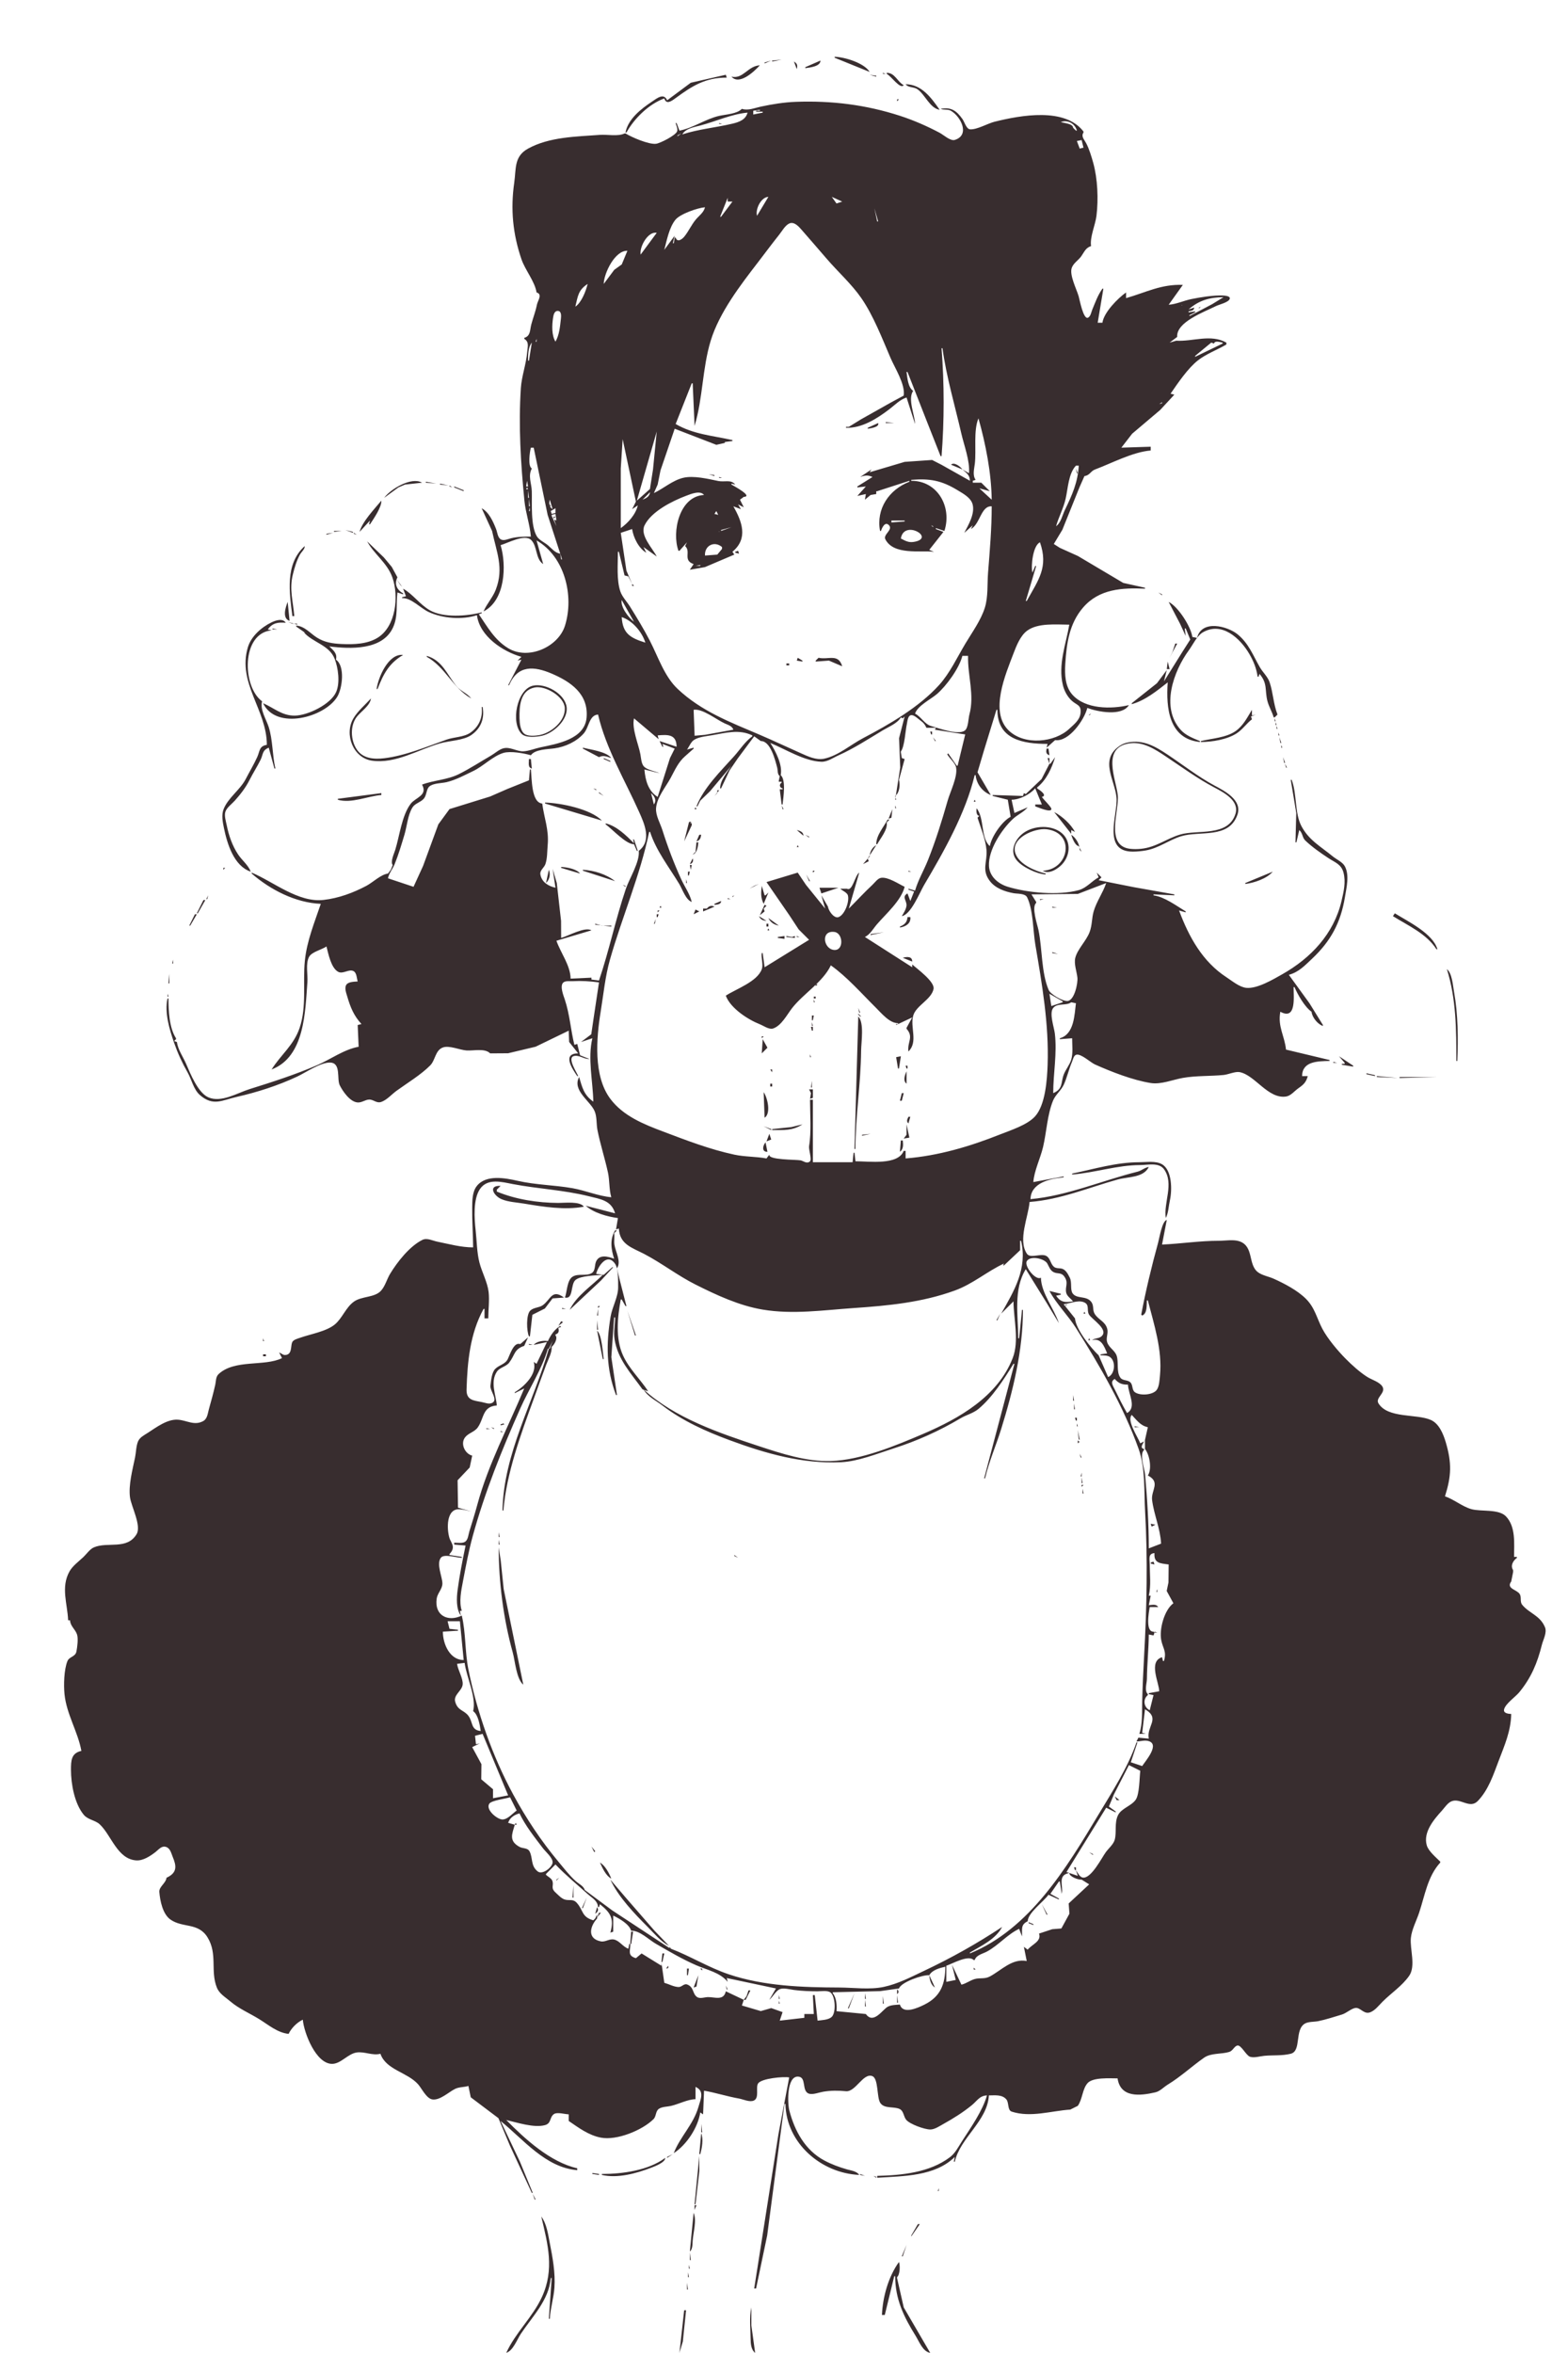 <?xml version="1.0" encoding="UTF-8" standalone="no"?>
<svg
   xmlns:dc="http://purl.org/dc/elements/1.1/"
   xmlns:cc="http://creativecommons.org/ns#"
   xmlns:rdf="http://www.w3.org/1999/02/22-rdf-syntax-ns#"
   xmlns:svg="http://www.w3.org/2000/svg"
   xmlns="http://www.w3.org/2000/svg"
   xmlns:sodipodi="http://sodipodi.sourceforge.net/DTD/sodipodi-0.dtd"
   xmlns:inkscape="http://www.inkscape.org/namespaces/inkscape"
   inkscape:version="1.0 (4035a4fb49, 2020-05-01)"
   sodipodi:docname="HUIYE2.svg"
   viewBox="0 0 2209.333 3314.667"
   height="3314.667"
   width="2209.333"
   id="svg68"
   version="1.1">
  <defs
     id="defs72" />
  <sodipodi:namedview
     inkscape:current-layer="g76"
     inkscape:window-maximized="0"
     inkscape:window-y="29"
     inkscape:window-x="421"
     inkscape:cy="1657.3334"
     inkscape:cx="1104.6666"
     inkscape:zoom="0.25553097"
     showgrid="false"
     id="namedview70"
     inkscape:window-height="1033"
     inkscape:window-width="1413"
     inkscape:pageshadow="2"
     inkscape:pageopacity="0"
     guidetolerance="10"
     gridtolerance="10"
     objecttolerance="10"
     borderopacity="1"
     bordercolor="#666666"
     pagecolor="#ffffff" />
  <g
     id="g76"
     inkscape:label="Image"
     inkscape:groupmode="layer">
    <path
       id="path80"
       d="m 1176,80 v 1.333 l 49.333,20 C 1217.857,88.739 1189.951,80.287 1176,80 m -65.333,1.333 1.333,1.333 -1.333,-1.333 m -22.667,4 v 1.333 L 1101.333,84 1088,85.333 m 70.223,-2.222 0.888,0.445 -0.888,-0.445 m -80.889,4.889 v 1.333 l 9.333,-4 -9.333,2.667 M 1156,85.333 l -21.333,9.333 v 1.333 c 6.232,-0.805 21.535,-2.354 21.333,-10.667 m -37.333,1.333 4,10.667 c 1.392,-5.236 0.665,-7.804 -4,-10.667 m -44,2.667 1.333,1.333 -1.333,-1.333 m -44,18.667 c 10.848,12.42 31.363,-6.542 40,-16 -17.157,0.89 -23.375,19.742 -40,16 M 1128,94.667 1129.333,96 1128,94.667 m 121.333,8 V 104 c 6.003,2.8 19.353,22.534 24,16 -9.012,-4.825 -12.499,-17.751 -24,-17.333 m -5.333,0 V 104 h 4 l -4,-1.333 m -304,38.667 c -4.637,-10.919 -14.263,-2.907 -21.333,1.807 -15.243,10.16 -33.692,24.433 -37.333,43.527 h 1.333 c 11.131,-19.972 31.545,-40.023 53.333,-48 2.867,9.351 10.424,3.591 15.999,-0.499 23.425,-17.186 41.753,-28.835 72.001,-28.835 l -1.333,-4 -49.332,11.236 -33.335,24.764 m 285.333,-36 9.333,2.667 v -1.333 l -9.333,-1.333 m 32,0 -1.333,1.333 1.333,-1.333 M 1276,118.667 c 4.023,5.285 11.597,3.358 16.933,7.204 10.807,7.79 17.291,26.664 31.067,28.796 -12.031,-17.281 -25.577,-35.814 -48,-36 M 1264,140 v 2.667 L 1266.667,140 H 1264 m -218.667,13.333 c -7.092,7.324 -22.292,7.712 -32,9.9 C 994.029,167.584 976.301,180.577 957.333,184 l -4,-10.667 h -1.333 c 0.808,3.325 3.324,8.384 2.055,11.768 -2.116,5.643 -24.185,16.996 -30.055,17.513 C 913.643,203.529 890.212,193.464 881.333,188 h -1.333 c -9.371,4.599 -24.148,1.227 -34.667,2.013 -33.357,2.495 -71.137,2.733 -101.333,19.367 -19.963,10.997 -16.641,28.468 -19.439,47.953 -5.36,37.327 -2.064,72.199 10.211,108 5.18,15.109 18.973,31.488 21.228,46.667 8.86,2.604 1.705,11.343 0.505,17.333 -2.057,10.268 -5.369,18.071 -7.972,28 -2.025,7.733 -0.815,15.979 -9.867,18.667 v 1.333 c 7.324,4.493 4.711,11.256 4.115,18.667 -1.379,17.136 -7.779,33.841 -8.887,50.667 -3.484,52.924 -0.187,105.953 4.999,158.667 1.68,17.088 7.716,33.64 9.107,50.667 -9.5,0 -18.711,0.003 -28,2.327 -4.18,1.047 -10.129,3.967 -14.295,1.584 -4.547,-2.6 -4.971,-10.149 -6.717,-14.577 -4.195,-10.632 -9.928,-23.696 -20.321,-29.333 l 14.667,32 c 6.236,29.829 16.965,52.059 5.247,82.667 -4.273,11.164 -12.681,19.868 -17.247,30.667 30.52,-15.331 32.644,-64.887 24,-93.333 9.939,-2.735 33.969,-16.195 43.068,-7.243 9.008,8.863 5.909,26.689 16.932,33.909 l -9.333,-33.333 c 39.66,22.899 53.188,77.948 40.101,120 -9.443,30.341 -51.935,49.025 -80.101,31.841 -19.236,-11.736 -29.248,-30.107 -41.333,-47.841 l 4,-1.333 v -1.333 c -20.64,5.412 -53.932,8.119 -73.333,-3.105 -13.883,-8.033 -23.987,-22.931 -37.333,-30.228 l 4,10.667 -5.333,1.333 v 1.333 c 12.316,-0.877 25.909,14.224 37.333,19.52 19.84,9.199 47.429,11.171 68,4.48 3.852,29.653 36.429,51.276 62.667,58.667 l -5.333,5.333 5.333,-1.333 -18.667,36 h 1.333 c 11.977,-28.761 35.128,-27.017 60,-16.373 26.941,11.528 51.905,28.691 49.209,61.707 -2.525,30.917 -41.621,37.213 -65.209,42.215 -7.508,1.592 -16.456,5.297 -24,5.553 -9.204,0.312 -18.449,-6.633 -28,-4.231 -6.079,1.529 -11.929,7.037 -17.333,10.173 -15.097,8.763 -29.685,18.313 -45.333,26.129 -16.597,8.289 -35.024,8.467 -52,14.827 8.384,15.376 -9.171,18.049 -16.008,27.019 -12.552,16.464 -15.687,45.456 -21.78,64.981 -1.605,5.144 -7.181,16.947 -3.545,21.333 l -2.667,6.667 -4,5.333 c -10.165,1.299 -21.333,12.495 -30.667,17.412 -18.708,9.853 -38.856,17.285 -60,19.713 -35.816,4.113 -70.531,-25.567 -101.333,-38.459 v 1.333 c 26.176,22.809 61.696,41.132 97.333,42.667 -8.823,26.081 -19.672,52.32 -22.439,80 -3.123,31.227 2.807,64.413 -7.369,94.667 -8.272,24.6 -26.459,37.84 -39.525,58.667 46.993,-17.813 47.388,-82.373 50.46,-123.053 0.799,-10.56 -2.788,-25.72 2.272,-35.453 3.803,-7.293 17.972,-10.107 24.601,-14.827 2.639,10.173 6.327,30.12 16.439,35.707 6.849,3.787 15.267,-4.493 21.824,-0.88 4.417,2.44 4.38,10.213 5.737,14.507 -4.659,0.373 -13.031,0.267 -15.961,4.573 -3.096,4.56 -0.06,12.08 1.296,16.76 4.356,15.027 9.295,27.04 19.999,38.667 l -5.333,1.333 1.333,30.667 c -20.529,3.653 -39.708,17.84 -58.667,26.013 -30.667,13.24 -62.881,23.613 -94.667,33.533 -17.645,5.507 -40.299,19.733 -58.547,11.64 -14.435,-6.413 -25.305,-33.333 -31.236,-47.187 -4.239,-9.893 -11.592,-19.88 -12.884,-30.667 l -4,-1.333 L 248,1464 v -1.333 c -9.579,-14.453 -10.665,-39.04 -10.667,-56 H 236 c -4.407,20 2.852,43.84 9.417,62.667 5.057,14.507 11.18,27.933 18.831,41.333 5.691,9.973 8.529,24.293 17.369,31.987 18.716,16.28 31.088,7.387 51.716,2.693 29.143,-6.613 58.216,-15.973 85.333,-28.627 12.283,-5.733 32.905,-20.253 46.667,-19.773 15.615,0.547 8.909,23.107 13.385,32 4.424,8.8 14.587,23.52 25.281,24.187 5.933,0.373 10.411,-3.827 16,-4.067 6.357,-0.267 10.46,5.72 17.333,3.28 7.904,-2.813 14.612,-10.733 21.333,-15.6 15.387,-11.16 34.213,-22.4 47.561,-35.853 7.205,-7.267 7.017,-21.267 17.792,-25.213 8.961,-3.293 23.804,3.547 33.313,4.2 9.949,0.68 25.875,-3.493 33.333,4.12 l 25.215,-0.16 38.785,-9.227 46.667,-22.613 0.611,15.933 12.723,16.067 c -22.74,0.08 -8.891,20.973 -1.333,32 h 1.333 c -1.864,-4.96 -15.572,-25.333 -6.416,-28.147 7.316,-2.24 15.045,4.573 22.416,4.147 l -13.333,-5.333 -4,-16 -4,1.333 c -5.335,-21.48 -6.403,-42.453 -13.553,-64 -1.812,-5.467 -7.073,-18.253 -2.476,-23.427 2.865,-3.213 9.483,-2.04 13.363,-2.267 13.037,-0.747 24.42,0.053 37.333,1.693 l -7.619,50.667 -3.281,22.427 -14.433,10.907 16,-5.333 c -6.809,28.6 0.737,60.44 1.333,89.333 -13.44,-9.467 -15.585,-19.973 -20,-34.667 -10.151,18.867 15.687,33.507 21.853,48.12 3.44,8.147 2.268,17.947 3.975,26.547 4.033,20.333 10.46,39.84 14.824,60 2.455,11.333 1.413,23.613 4.681,34.667 -18.227,-1.587 -36.503,-9.52 -54.667,-12.72 -26.036,-4.56 -51.248,-4.52 -77.333,-10.413 -17.477,-3.947 -44.579,-9.16 -57.547,7.387 -6.405,8.16 -6.336,20.493 -6.459,30.413 -0.231,18.827 1.193,37.213 1.339,56 -17.053,0 -34.012,-4.76 -50.667,-8.12 -6.569,-1.32 -14.317,-5.68 -20.9,-2.427 -17.948,8.867 -35.443,31.227 -45.495,47.88 -4.528,7.507 -6.865,17.227 -12.792,23.747 -8.901,9.787 -26.937,7.48 -37.915,15.173 -11.665,8.173 -16.444,23.453 -27.145,32.32 -11.984,9.933 -34.519,13.587 -49.087,18.8 -3.493,1.253 -9.547,2.653 -11.076,6.52 -2.269,5.72 0.301,17.56 -10.205,17.72 -2.679,0.04 -5.52,-2.76 -8.052,-3.613 l 4,8 c -24.573,12.16 -66.708,1.293 -89.339,22.52 -4.072,3.813 -3.56,9.8 -4.665,14.827 -2.583,11.76 -5.788,23.067 -9.003,34.653 -1.591,5.733 -2.124,13.48 -7.945,16.667 -12.671,6.933 -23.175,-1.093 -35.767,-1.933 -15.024,-0.987 -30.428,10.84 -42.46,18.6 -5.072,3.267 -11.24,6.213 -13.697,12.12 -2.727,6.573 -2.713,15.507 -4.171,22.547 -3.491,16.84 -9.392,38.773 -7.129,56 1.667,12.68 16.368,40.013 9.372,51.88 -13.476,22.84 -41.132,10.293 -60.39,18.8 -5.607,2.48 -10.347,9.547 -14.811,13.733 -6.318,5.92 -14.926,12.24 -19.253,19.827 -12.772,22.44 -2.961,46.013 -2.075,69.093 h 2.667 c 0.401,8.32 7.395,12.52 9.877,20 1.947,5.867 0.31,17.867 -0.848,23.973 -1.441,7.613 -10.006,7.04 -12.672,13.533 -4.864,11.867 -5.404,33.747 -4.13,46.493 2.83,28.307 18.903,53 23.773,80 -14.369,3.107 -14.667,13.773 -14.667,26.667 0,19.813 4.963,47.533 17.957,63.267 6.029,7.293 16.174,7.547 22.533,13.48 16.437,15.36 24.748,49.04 51.511,50.853 9.705,0.653 19.855,-6.2 27.18,-11.84 4.503,-3.48 8.689,-9.453 15.207,-6.973 5.656,2.16 6.889,8.813 8.917,13.707 5.123,12.373 7.167,22.333 -8.637,29.507 -1.069,7.987 -10.743,12.587 -10.156,20.053 0.979,12.427 4.763,31.24 15.613,38.853 17.488,12.28 39.196,3.813 52.317,25.147 14.363,23.347 3.717,47.067 13.069,70.613 3.541,8.907 11.913,13.467 18.869,19.44 12.241,10.507 27.349,16.76 40.933,25.173 12.872,7.973 25.68,19.12 41.353,20.72 3.783,-8.107 11.888,-16.213 20,-20 1.623,18.613 18.516,62.333 41.333,62.24 12.373,-0.053 22.085,-14.24 34.667,-16.053 10.956,-1.573 22.392,4.813 33.333,1.813 7.96,22.773 37.504,25.787 52.9,42.787 5.364,5.92 11.853,20.4 20.485,21.573 10.7,1.44 22.909,-10.493 31.948,-14.907 5.771,-2.813 12.573,-2.2 18.667,-4.12 l 3.303,16 38.993,29.387 16.184,38.613 30.853,66.667 h 1.333 l -18.101,-44 -27.232,-57.333 c 31.944,25.76 63.215,65.68 108,69.333 v -2.667 c -37.937,-8.6 -73.717,-41.24 -100,-68 15.316,3.507 39.144,11.493 54.647,7.187 9.128,-2.547 6.092,-10.867 12.424,-15.467 4.508,-3.28 15.373,0.147 20.929,0.28 V 2988 c 14.089,9.613 28.079,20.187 45.333,23.493 22.451,4.307 58.205,-10.333 74.089,-26 4.133,-4.067 2.743,-11.28 7.648,-14.613 4.529,-3.067 11.716,-2.867 16.929,-4.067 10.996,-2.52 23.684,-9.333 34.667,-9.48 V 2940 c 12.939,5.76 7.327,16.973 4.187,28 -7.141,25.08 -25.927,42.12 -34.853,65.333 17.981,-11.48 34.157,-36.133 37.333,-57.333 l 4,2.667 1.333,-33.333 c 16.409,2.827 32.724,8.16 49.333,11.08 5.928,1.053 15.003,5.573 20.911,2.773 8.004,-3.787 2.227,-18.16 5.845,-23.947 4.541,-7.253 36.111,-10.093 43.911,-8.573 l -15.167,80 L 1062.667,3224 h 1.333 1.333 L 1080.952,3149.333 1105.333,2964 h 1.333 c 1.143,55.347 50.544,97.693 104,100 -3.677,-5.373 -11.337,-6.107 -17.333,-7.813 -10.919,-3.107 -21.984,-7.213 -32,-12.6 -26.825,-14.413 -41.508,-41.2 -49.125,-70.253 -2.693,-10.267 -3.729,-47.84 11.787,-47.84 13.333,0 4.711,20.787 16.149,24.133 5.407,1.587 14.343,-1.947 19.856,-2.853 10.972,-1.813 21.12,-1.72 32,-0.68 13.537,1.28 24.257,-26.28 37.137,-21.267 8.744,3.413 6.107,29.68 11.081,37.547 5.728,9.053 19.711,4.653 27.815,8.987 5.335,2.853 5.145,10.627 8.832,15.013 5.232,6.213 25.656,13.547 33.801,13.627 6.259,0.067 13.369,-4.88 18.667,-7.813 13.92,-7.72 27.627,-16.333 39.987,-26.413 7.44,-6.067 10.96,-13.44 21.347,-13.773 -6.333,21.973 -22.507,44.88 -34.853,64 -4.973,7.693 -9.8,17.333 -17.2,22.947 -28.767,21.813 -67.915,25.533 -102.613,26.387 v 1.333 1.333 c 36.913,-2.507 81.003,-1.667 109.333,-29.333 l -1.333,6.667 h 1.333 c 7.493,-33.573 46.16,-57.453 48,-93.333 8.307,-0.013 18.573,-1.573 24.653,5.627 3.88,4.613 1.32,15.173 7.547,17.213 26.787,8.733 55.947,-1.2 82.467,-2.84 l 10.667,-5.333 c 6.707,-9.64 6.267,-23.307 13.653,-31.867 7.4,-8.587 31.64,-6.773 42.347,-6.8 4.08,27.6 31.573,24.693 53.32,19.653 6.507,-1.52 11.733,-7.4 17.347,-10.84 18.68,-11.413 33.587,-25.56 51.227,-37.947 9.813,-6.893 24.44,-4.733 35.413,-8.12 5.147,-1.6 6.733,-7.48 11.16,-8.96 5.427,-1.8 12.44,13.933 18.2,15.773 5.88,1.867 14,-0.76 20,-1.333 12.68,-1.213 24.747,0.173 37.307,-2.92 15.547,-3.827 5,-34.08 20.173,-42.6 4.96,-2.787 12.933,-2.187 18.52,-3.307 11.293,-2.267 22.293,-6.067 33.333,-9.293 6.267,-1.84 13.173,-8.387 18.893,-9.293 6.987,-1.107 11.733,8.587 19.773,6.48 7.467,-1.96 13.453,-10.08 18.667,-15.293 12.133,-12.133 27.533,-22.187 37.48,-36.387 9.733,-13.907 0.853,-37.893 2.467,-53.507 1.2,-11.733 7.88,-24.253 11.613,-35.44 8.16,-24.507 11.973,-51.28 29.773,-70.667 v -1.333 c -5.853,-5.853 -16.573,-14.733 -18.973,-22.893 -5.48,-18.693 10.453,-37 21.4,-49.053 3.933,-4.333 7.96,-10.88 13.573,-13.12 12.52,-5.013 25.613,11.32 36.933,-0.413 14.773,-15.307 21.773,-36.467 29.107,-55.853 8.533,-22.547 17.387,-42.04 17.96,-66.667 -3.827,-0.213 -11.573,-0.88 -10,-6.72 2.16,-8.053 15.987,-17.36 21.387,-23.947 16.787,-20.493 25.373,-41.053 31.773,-66.667 1.893,-7.533 7.56,-17.347 4.387,-24.947 -7.013,-16.773 -22.133,-19.373 -32.08,-31.573 -3.587,-4.413 -0.64,-10.507 -3.507,-15.12 -3.933,-6.347 -19.48,-7.547 -11.96,-17.693 L 2132,2214.667 V 2213.333 2212 c -4.12,-6.373 -0.107,-13.187 5.333,-17.333 v -1.333 h -4 c 0,-18.653 2.667,-42.24 -11.36,-57.04 -10.24,-10.8 -34.907,-6.467 -48.587,-10.187 -12.613,-3.413 -24.6,-13.733 -37.387,-18.107 9,-28.44 9.773,-46.733 1.147,-76 -3.467,-11.72 -9.373,-26.44 -21.147,-31.613 -20.28,-8.907 -60.333,-1.8 -73.72,-23.333 -4.88,-7.84 10.693,-14.533 5.68,-23.44 -3.707,-6.56 -14.92,-9.747 -21.067,-13.56 -10.467,-6.48 -22.333,-17.24 -31.053,-26.08 -10.973,-11.12 -25.387,-28.213 -32.68,-42.093 -7.8,-14.853 -10.467,-29.507 -23.027,-42.067 -11.92,-11.92 -30.187,-21.453 -45.467,-28.36 -6.867,-3.093 -16.347,-4.667 -22.307,-9.24 -14.267,-11 -5.293,-36.52 -26.12,-43.533 -8.293,-2.787 -20.213,-0.68 -28.907,-0.68 -27.12,0 -53.213,4.16 -80,5.333 L 1644,1718.667 c -6.613,1.413 -10.307,25.173 -12.187,32 -9.2,33.413 -17.48,67.813 -23.813,101.333 l 1.333,1.333 C 1616.72,1850.36 1615.44,1839.067 1616,1832 h 1.333 c 8.773,33.907 20.52,70.053 17.107,105.333 -0.587,6.04 -0.92,16.04 -4.76,20.96 -5.573,7.133 -23.44,8.24 -30.587,3.053 -4.507,-3.267 -2.48,-10.093 -6.44,-13.933 -3.907,-3.76 -10.747,-1.973 -14,-6.507 -6.093,-8.44 -1.973,-22.173 -5.44,-31.453 -2.72,-7.253 -10.92,-11.013 -13.28,-18.787 -1.853,-6.08 1.907,-12.213 0.16,-18.667 -2.893,-10.693 -12.8,-12.68 -17.84,-21.36 -3.307,-5.707 -0.333,-11.627 -5.227,-17.253 -7.107,-8.16 -19.773,-3.293 -25.587,-11.173 -3.853,-5.227 -0.707,-15.587 -4.093,-22.213 -2.347,-4.587 -5.013,-10.293 -10.067,-12.347 -4.027,-1.627 -8.96,-0.053 -12.427,-3.12 -4.36,-3.84 -4.787,-10.707 -9.373,-14.4 -7.293,-5.867 -23.44,3.733 -28.573,-3.893 -12.973,-19.267 2.133,-52.253 3.76,-72.907 43.973,-3.467 82.253,-19.92 124,-31.613 14.68,-4.107 36.6,-2.253 44,-17.72 -6.067,0.933 -10.133,5.24 -16,6.693 -49.053,12.213 -99.933,34.213 -150.667,38.64 0.467,-22.587 26.613,-28.92 46.667,-30.667 v -1.333 l -42.667,8 c 1.053,-15.64 9.973,-33.68 13.667,-49.333 5,-21.16 5.853,-45.12 14.04,-65.333 3.48,-8.6 11.373,-14.227 15.227,-22.667 4.6,-10.08 7.013,-21.573 11.507,-32 1.32,-3.053 2.267,-8.907 5.933,-10.067 6.52,-2.067 20.227,10.88 26.293,13.6 23.387,10.48 53.347,22.173 78.667,26.227 14.627,2.333 31.107,-4.693 45.333,-7.2 18.827,-3.293 38.333,-2.28 57.333,-4.12 6.6,-0.64 16.48,-5.227 22.667,-4.04 21.747,4.173 39.92,38.067 65.333,34.4 6.773,-0.973 11.987,-7.867 17.333,-11.6 7.347,-5.133 10.96,-8.373 13.333,-17.2 h -8 c 0.227,-20.84 21.667,-20.987 38.667,-21.333 v -1.333 L 1812,1478.667 c -2,-19.52 -11.92,-32.253 -8,-53.333 22.787,12.467 18.667,-20.747 18.667,-34.667 H 1824 c 4.4,10.44 14.587,28.253 24,34.667 0.707,7.733 8.533,17.587 16,20 V 1444 l -18.987,-30.667 -29.013,-40 c 14.013,-3.827 22.48,-13.067 32.68,-22.667 26.28,-24.695 40.4,-50.787 46.32,-86.667 2.2,-13.388 6.693,-31.309 -0.227,-43.808 -3.24,-5.845 -11.773,-9.505 -16.88,-13.712 -17.093,-14.099 -33.427,-22.501 -44.147,-42.599 -9.76,-18.331 -6.12,-45.293 -13.747,-65.215 h -1.333 l 7.773,46.667 -1.107,41.333 h 1.333 l 4,-17.333 c 5.013,4.397 4.133,10.636 8.533,14.823 9.547,9.093 21.747,17.657 32.8,24.899 9.147,5.993 17.92,8.492 21,20.279 3.507,13.425 0.28,26.843 -2.8,40 -10.827,46.269 -43.173,80.44 -83.533,103.227 -12.88,7.28 -35.333,20.693 -50.667,19.107 -9.667,-1.013 -20.053,-9.827 -28,-15 -33.4,-21.733 -52.92,-56.697 -66.667,-94 l 9.333,2.667 V 1284 c -13.28,-8.024 -29.867,-20.539 -45.333,-22.667 V 1260 l 29.333,1.333 V 1260 L 1597.333,1249.799 1548,1240 l 4,-4 -6.667,-6.667 L 1548,1236 c -9.68,5.135 -16.867,14.947 -28,18.001 -28.627,7.855 -71.933,3.859 -100,-4.72 -13.453,-4.112 -25.813,-14.361 -26.533,-29.281 -1.08,-22.816 17.733,-51.045 33.48,-66.048 6.547,-6.233 15.267,-9.615 21.053,-16.619 l -18.667,8 -4,-18.667 c 11.547,-0.129 25.64,-7.423 33.333,-16 l 9.333,22.667 h -9.333 V 1136 c 3.693,1.049 21.787,9.365 22.773,3.935 0.493,-2.691 -11.373,-13.788 -13.44,-17.268 8.573,-1.873 -3.387,-9.977 -6.667,-12 v -1.333 c 13.147,-10.559 20.547,-26.848 25.333,-42.667 L 1480,1076 h -1.333 v -8 H 1476 l 2.667,8 -11.107,21.56 -22.227,21.107 -2.667,-1.333 -1.333,4 -42.667,-1.333 v 1.333 l 21.333,5.333 4,24 c -12.12,6.295 -26.893,27.837 -29.333,41.333 -13.16,-11.483 -7.293,-39.505 -18.667,-53.333 -0.547,3.779 -0.413,10.693 4,10.667 l -2.667,2.667 c 4.547,14.223 11.373,30.419 12.627,45.333 1.44,17.059 -7.32,28.032 4.76,43.88 7.813,10.244 21.053,14.824 33.28,17.105 5.587,1.044 16.387,0.023 19.253,5.879 8.627,17.668 8.2,46.948 11.52,66.469 9.507,55.88 19.307,112.453 17.333,169.333 -0.707,20.747 -3.067,57 -17.96,73.04 -11.107,11.947 -33.96,19.173 -48.867,25.093 -42.8,17.027 -87.2,30.2 -133.28,33.867 v -10.667 h -2.667 c -7.963,20.6 -48.343,14.667 -68,14.667 L 1204,1624 h -1.333 l -1.333,13.333 h -56 v -88 h -4 c 0,19.773 2.008,45.293 -1.333,65.333 -0.756,4.533 4.08,18.587 1.333,21.333 -4.331,4.333 -9.544,-0.707 -13.333,-1.333 -7.308,-1.213 -45.893,-0.427 -44,-8 l -4,5.333 c -14.944,-2.773 -30.58,-2.173 -45.333,-5.347 -34.819,-7.507 -66.804,-19.88 -100,-32.413 -27.376,-10.32 -56.571,-21.893 -74.816,-46.36 -24.019,-32.213 -19.591,-85.347 -13.512,-122.547 3.984,-24.387 6.307,-49.493 13.073,-73.333 16.988,-59.856 42.679,-119.071 55.255,-180 h 1.333 c 8.275,26.148 27.028,50.053 41.061,73.333 4.423,7.336 9.215,22.424 17.605,25.333 -2.591,-11.299 -10.073,-21.532 -14.847,-32.005 -10.295,-22.583 -19.048,-45.737 -26.525,-69.328 -3.009,-9.499 -9.616,-20.436 -8.895,-30.667 1.079,-15.309 13.496,-29.708 20.521,-42.667 6.067,-11.189 10.588,-22.115 20.412,-30.667 l 12,-10.667 v -1.333 L 968,1056 c 3.093,-4.135 5.331,-10.464 9.632,-13.416 6.483,-4.452 17.433,-5.399 25.035,-6.692 20.199,-3.435 38.404,-8.895 57.333,0.108 v 1.333 c -10.181,7.299 -17.375,18.836 -25.715,28.119 -18.568,20.668 -42.781,44.243 -52.952,70.548 h 1.333 l 4,-8 13.799,-13.333 30.201,-36 c -5.868,9.177 -16.128,20.755 -16,32 H 1016 l 12,-25.333 11.667,-17.107 23,-30.893 L 1072,1044 c 13.623,-0.263 20.252,26.704 23.043,37.333 1.076,4.095 0.108,9.541 3.624,12 l -1.333,6.667 v 1.333 h 4 v 1.333 c -3.863,2.115 -2.984,7.149 1.333,8 V 1112 h -4 l 2.667,21.333 h 1.333 c 1.024,-9.363 5.083,-34.815 -2.667,-41.333 3.007,-14.056 -7.124,-33.896 -14.667,-45.333 21.703,8.904 48.207,25.744 72,26.488 8.577,0.269 16.445,-5.593 24,-8.969 21.78,-9.735 42.251,-23.129 62.667,-35.385 8.284,-4.972 20.324,-9.616 25.333,-18.133 L 1272,1012 l 2.667,-2.667 -7.881,30.667 1.669,41.385 -7.121,45.281 h 1.333 l -1.333,-5.333 c 6.195,-4.321 7.213,-15.829 5.333,-22.667 l 8,-29.333 -4,-1.333 -1.333,-8 v -1.333 c 5.367,-6.933 6.317,-29.301 8.435,-38.667 0.839,-3.716 1.208,-12.736 6.856,-12.517 4.152,0.161 9.323,5.503 12.589,7.799 3.964,2.787 6.233,5.644 8.12,10.052 h 13.333 l -1.333,2.667 42.667,6.667 -10.667,44 H 1348 l -12,-17.333 -1.333,1.333 c 3.267,5.855 11.413,12.247 12.52,18.719 2.267,13.099 -8.347,33.968 -11.947,46.615 -8.104,28.412 -16.857,56.548 -27.839,84 -5.684,14.209 -13.833,27.963 -18.068,42.667 L 1280,1252 v 1.333 l 8,2.667 -5.333,13.333 -4,-10.667 c -8.679,4.833 -0.659,10.16 -1.417,17.333 -0.52,4.909 -4.091,10.475 -6.583,14.667 13.049,-2.311 25.064,-33.165 31.471,-44 27.648,-46.752 58.569,-101.4 71.196,-154.667 h 1.333 c 1.267,12.577 9.587,23.42 21.333,28 l -18.68,-32 9.08,-30.667 L 1404,1000 h 1.333 c 0,41.912 36.4,48 70.667,48 l -1.333,5.333 12,-10.667 c 19.507,2.841 41.453,-29.001 45.333,-45.333 14.64,5.456 48.693,12.215 58.667,-4 -24.787,5.919 -61.347,5.905 -79.72,-14.72 -10.467,-11.749 -10.84,-28.881 -9.92,-43.565 1.787,-28.555 5.493,-56.339 24.92,-78.996 22.84,-26.625 55.453,-28.091 87.387,-26.719 v -1.333 l -30.667,-6.795 -63.947,-37.955 -25.387,-11.441 -8.507,-5.447 12.093,-20.076 23.987,-59.62 7.093,-16 c 7.507,-0.855 8.56,-6.881 14.84,-9.236 23.787,-8.917 53.133,-24.693 78.493,-26.764 v -5.333 l -41.333,1.333 15.173,-19.615 39.507,-33.463 19.987,-21.589 -5.333,-1.333 c 10.2,-14.908 24.507,-36.016 38.693,-47.06 C 1699.84,498.408 1715.08,492.876 1728,485.333 v -2.667 c -22.16,-12.417 -47.293,-1.296 -70.667,-2.667 l -9.333,2.667 10.667,-8 c -1.573,-20.897 37.787,-35.032 54.667,-43.467 4.453,-2.224 17.653,-5.128 19.333,-10.092 2.68,-7.888 -28.267,-3.96 -32.667,-3.389 -7.08,0.92 -14.333,2.201 -21.333,3.62 -10.533,2.133 -21.427,7.308 -32,7.995 l 20,-28 c -30.627,-1.083 -51.573,10.476 -80,18.667 v -8 c -11.6,8.171 -31.387,28.141 -33.333,42.667 h -6.667 l 8,-48 h -1.333 c -6.613,9.373 -9.8,18.795 -14.227,29.333 -1.413,3.367 -2.4,9.976 -6.173,11.592 -6.56,2.808 -11.76,-25.64 -13.107,-30.259 -2.933,-10.049 -13.267,-30.029 -9.693,-40 2.453,-6.836 9.387,-10.641 13.4,-16.345 4.413,-6.264 6.013,-11.715 13.8,-14.321 -1.92,-12.763 6,-29.5 7.613,-42.667 2.853,-23.229 1.667,-51.996 -4.56,-74.548 -2.4,-8.688 -5.813,-19.911 -10.053,-27.892 -2.707,-5.125 -7.387,-9.315 -3.667,-14.893 v -1.333 c -26.16,-34.339 -88.147,-23.087 -125.333,-13.832 -9.68,2.409 -24.907,11.385 -34.493,10.691 -5.227,-0.38 -7.933,-10.481 -10.547,-14.192 -8.587,-12.168 -16.12,-17.42 -30.96,-14.667 4.565,1.916 10.067,0.233 14.427,2.704 13.8,7.844 27.587,34.169 5.573,41.079 -6.2,1.945 -16.083,-7.243 -21.333,-10.023 -17.829,-9.441 -36.811,-17.753 -56,-23.969 -48.163,-15.601 -96.235,-21.487 -146.667,-19.665 -16.568,0.599 -33.124,3.3 -49.333,6.756 -8.616,1.839 -18.076,6.011 -26.667,3.119 m 216,-6.667 -1.333,2.667 1.333,-2.667 M 940,148 l 4,5.333 -4,-5.333 m 318.667,2.667 -1.333,4 1.333,-4 M 1113.333,152 1112,153.333 1113.333,152 m -170.667,2.667 1.333,1.333 -1.333,-1.333 m 128,0 V 156 h -5.333 v 1.333 h 9.333 v 1.333 l -13.333,2.667 V 156 l 9.333,-1.333 m -17.333,4 c -2.627,9.983 -11.863,13.32 -21.333,15.556 -23.481,5.544 -47.639,7.709 -70.667,15.111 4.809,-8.475 16.575,-10.209 25.333,-12.503 21.527,-5.639 44.429,-16.221 66.667,-18.164 m -104.889,7.556 0.445,0.888 -0.445,-0.888 m 81.779,0.888 0.888,0.445 -0.888,-0.445 m -3.556,2.223 1.333,1.333 -1.333,-1.333 m 464,0 -1.333,1.333 1.333,-1.333 m -540,1.333 1.333,1.333 -1.333,-1.333 M 1517.333,184 H 1516 l -4,-4 c 0,-5.768 -12.813,-6.571 -17.333,-8 9.853,-3.845 20.107,2.224 22.667,12 m -504,-10.667 v 1.333 h 4 l -4,-1.333 m 496,1.333 1.333,1.333 -1.333,-1.333 M 960,188 l -5.333,4 v -1.333 L 960,188 m -6.667,4 -1.333,1.333 L 953.333,192 M 1524,197.333 1526.667,208 l -5.333,1.333 -4,-10.667 6.667,-1.333 m -777.333,17.333 -6.667,6.667 6.667,-6.667 m -9.333,20 -1.333,1.333 1.333,-1.333 m 345.333,42.667 -16,26.667 c -2.645,-9.54 5.807,-26.328 16,-26.667 m 89.333,0 14.667,6.667 -8,2.667 -6.667,-9.333 m -146.667,1.333 V 284 H 1032 l -16,21.333 h -1.333 l 10.667,-26.667 m 152,2.667 1.333,1.333 -1.333,-1.333 m 3.556,0.444 0.888,0.445 -0.888,-0.445 M 1184,282.667 1185.333,284 1184,282.667 M 993.333,292 c -1.745,7.476 -8.207,11.625 -12.963,17.333 -6.143,7.371 -10.041,16.393 -16.025,23.821 -3.449,4.283 -10.203,8.799 -12.345,1.512 h -1.333 l -1.333,8 h -1.333 L 950.667,332 936,352 c 3.401,-13.14 6.903,-31.496 15.603,-42.32 6.687,-8.319 31.384,-16.827 41.731,-17.68 M 1232,293.333 1237.333,312 H 1236 l -4,-18.667 m -166.667,12 -1.333,1.333 1.333,-1.333 m -51.111,2.223 -0.445,0.888 0.445,-0.888 m 259.111,249.777 -17.333,9.333 -42.667,24 L 1196,601.333 h -4 v 1.333 c 22.52,0.779 43.873,-12.999 61.328,-26.332 7.708,-5.887 14.563,-13.301 24.005,-16.335 l 12,37.333 c -0.423,-12.984 -10.631,-35.297 -2.667,-46.667 -7.304,-4.967 -8.216,-18.373 -9.333,-26.667 h 1.333 l 27.697,70.667 18.969,48 h 1.333 c 3.913,-49.581 3.913,-102.417 0,-152 H 1328 c 5.331,39.583 17.533,80.977 26.507,120 3.853,16.733 12.347,38.963 10.827,56 L 1356,661.333 c 5.947,5.089 10.4,7.733 10.667,16 l -40,-22.507 -13.333,-6.827 -38.667,2.687 -49.333,14.647 2.667,-4 -16,10.667 c 6.479,-2.361 10.989,-3.048 17.333,0 L 1208,685.333 v 1.333 l 12,-1.333 -12,13.333 12,-2.667 -1.333,8 8,-6.667 8,-1.333 v -4 H 1236 l 45.333,-14.667 v 1.333 c -28.685,11.145 -47.121,38.16 -41.333,69.333 h 1.333 c 1.172,-3.933 5.489,-13.756 10.991,-8.317 6.727,6.649 -8.388,13.152 -4.835,20.091 11.536,22.524 48.755,15.453 68.511,17.56 l -6.667,-2.667 20,-25.333 -10.667,-4 v -1.333 l 12,4 c 10.96,-33.695 -9.355,-70.667 -46.667,-70.667 v -1.333 c 26.275,-2.073 42.476,0.759 65.333,14.671 7.773,4.732 18.707,10.511 21.133,19.997 3.373,13.187 -5.933,28.856 -11.8,39.999 l 12,-10.667 -2.667,5.333 c 13.107,-6.944 14.133,-33.103 29.333,-32 0,31.113 -2.68,62.383 -5.133,93.385 -1.267,15.815 0.253,34.037 -4.493,49.281 -5.52,17.729 -17.96,34.824 -27.44,50.667 -11.56,19.303 -21.813,41.501 -36.953,58.285 -28.267,31.331 -70.319,55.612 -107.313,75.019 -17.625,9.245 -34.772,24.621 -54.667,28.843 -11.483,2.437 -23.157,-3.351 -33.333,-7.857 -19.156,-8.485 -38.061,-17.504 -57.333,-25.728 -41.432,-17.679 -82.513,-33.153 -115.948,-64.788 -18.696,-17.689 -27.472,-45.321 -39.063,-67.773 -8.46,-16.384 -18.199,-32.335 -27.912,-48 -4.192,-6.76 -11.044,-13.835 -13.625,-21.333 -5.569,-16.179 -3.452,-39.025 -3.452,-56 h 1.333 l 8,33.333 5.333,1.333 5.333,10.667 -8,-18.667 -8,-53.333 16,-5.333 c 1.784,11.9 9.287,27.281 20,33.333 l -4,-8 18.667,13.333 c -5.727,-11.511 -24.125,-29.797 -17.093,-44 9.664,-19.519 38.945,-34.136 58.427,-41.503 6.776,-2.563 19.989,-8.089 25.333,-1.164 -34.781,1.612 -45.74,52.143 -36,78.667 h 1.333 l 10.667,-12 -2.667,5.333 c 8.833,7.719 -3.777,19.961 12,25.333 l -5.333,8 21.333,-3.737 41.333,-17.596 -2.667,-4 c 22.616,-18.723 13.485,-42.647 1.333,-64 l 10.667,4 -4,-6.667 8,4 -5.333,-10.667 5.333,-4 c 13.544,-0.604 -13.797,-15.248 -17.333,-17.333 v -1.333 l 5.333,1.333 c -6.007,-7.619 -15.127,-3.192 -24,-5.052 -14.365,-3.013 -34.868,-7.931 -49.333,-4.464 -15.123,3.625 -27.553,14.999 -41.333,21.516 l 5.333,-12 3.999,-20 20.001,-58.667 58.667,22.667 12,-2.667 v -1.333 L 1032,621.333 v -1.333 c -27.817,-6.359 -54.727,-7.916 -80,-22.667 l 22.667,-57.333 h 1.333 l 2.667,60 c 11.717,-38.56 10.852,-81.16 22.719,-120 12.133,-39.709 41.84,-78.288 66.773,-110.667 9.916,-12.877 19.556,-25.972 29.708,-38.667 3.888,-4.864 8.403,-13.212 14.252,-15.839 6.995,-3.14 13.612,4.619 17.576,9.177 11.577,13.313 23.193,26.591 34.667,39.995 15.893,18.569 35.424,35.977 49.273,56 16.917,24.459 29.315,56.677 41.031,84 6.22,14.504 21.061,37.399 18.668,53.333 M 925.333,328 902.667,358.667 C 900.745,347.7 913.077,325.472 925.333,328 m -41.333,25.333 -7.959,19.216 -10.568,7.596 L 850.667,400 c 0.316,-15.287 15.952,-47.476 33.333,-46.667 M 1518.667,370.667 1520,372 l -1.333,-1.333 M 1516,388 l 1.333,1.333 L 1516,388 m -688,12 c -2.337,9.843 -8.675,26.329 -17.333,32 3.628,-14.724 3.789,-23.147 17.333,-32 m 693.333,1.333 1.333,1.333 -1.333,-1.333 M 1724,418.667 1708,428.48 1676,445.333 V 444 l 8,-4 v -1.333 L 1674.667,440 v -1.333 c 4.093,-1.291 7.453,-0.499 8,-5.333 l -8,2.667 C 1689.32,422.964 1704.8,418.825 1724,418.667 m 2.667,0 -1.333,1.333 1.333,-1.333 M 1720,420 l 1.333,1.333 L 1720,420 m -20,1.333 1.333,1.333 -1.333,-1.333 m 4.893,1.777 0.88,0.445 -0.88,-0.445 m -39.56,6.667 c 1.027,0 0.213,0.664 -0.44,0.445 l 0.44,-0.445 m 20,2.223 4,-2.667 -4,2.667 M 1696,430.667 1697.333,432 1696,430.667 m -4,1.333 -2.667,1.333 v 1.333 L 1692,432 m -909.333,49.333 c -5.545,-9.08 -4.973,-23.093 -3.428,-33.332 0.601,-3.983 1.677,-10.424 7.149,-9.94 5.044,0.447 4.285,7.839 3.897,11.272 -1.243,10.98 -2.117,22.228 -7.619,32 m 890.667,-44 -1.333,1.333 1.333,-1.333 m 10.667,0 1.333,1.333 -1.333,-1.333 m -7.107,1.777 0.88,0.445 -0.88,-0.445 M 757.333,472 756,473.333 757.333,472 m -1.333,5.333 v 4 h -1.333 l 1.333,-4 m 966.667,5.333 V 484 L 1684,502.667 v -1.333 l 22.667,-18.667 4,1.333 c 0.773,-4.636 8.32,-2.027 12,-1.333 m -973.333,0 -4,25.333 h -1.333 c 0.068,-8.217 0.069,-18.713 5.333,-25.333 m 577.333,4 -1.333,1.333 1.333,-1.333 m -580,22.667 -1.333,1.333 1.333,-1.333 m 530.223,11.556 -0.445,0.888 0.445,-0.888 m 365.777,40.444 -1.333,1.333 1.333,-1.333 m -1.333,4 -4,-1.333 4,1.333 m -4,1.333 v 1.333 l -4,1.333 4,-2.667 m -258.667,22.667 c 10.2,36.297 18.2,77.019 18.667,114.667 l -17.333,-16 14.667,4 -12,-12 h -12 v -2.667 l 4,-1.333 c -4.587,-6.557 -2.027,-15.172 -1.12,-22.667 2.267,-19.008 -2.187,-46.627 5.12,-64 M 1248,594.667 v 1.333 h 12 l -12,-1.333 m 13.333,-1.333 1.333,1.333 -1.333,-1.333 m -24,2.667 -14.667,6.667 v 1.333 c 4.204,-0.631 16.767,-2.307 14.667,-8 m -18.667,9.333 1.333,1.333 -1.333,-1.333 m -293.333,2.667 -5.233,53.333 -4.333,27.6 -18.433,16.4 28,-97.333 m -48,10.667 18.667,88 -5.333,10.667 8,-5.333 c -2.913,12.7 -13.592,24.668 -24,32 l -0.005,-84 2.672,-41.333 m 140,5.333 -5.333,-1.333 5.333,1.333 m 10.667,-1.333 -1.333,2.667 1.333,-2.667 m -58.667,4 1.333,1.333 -1.333,-1.333 m -217.333,4 19.628,94.667 20.372,62.667 h -1.333 l -1.333,-8 c -7.432,-1.135 -11.787,-7.227 -17.348,-11.875 -4.613,-3.856 -12.461,-7.369 -15.563,-12.577 -9.055,-15.211 -6.604,-46.275 -7.109,-63.548 -0.325,-11.097 -5.675,-21.331 0.02,-32 -5.889,-3.2 -2.912,-23.464 -1.333,-29.333 h 4 m 870.667,4 1.333,1.333 -1.333,-1.333 m -297.333,9.333 2.667,4 -2.667,-4 m -63.111,1.777 0.888,0.445 -0.888,-0.445 m 68.444,2.223 1.333,1.333 -1.333,-1.333 m 2.667,0 5.333,4 -5.333,-4 m 182.227,3.556 -0.453,0.888 0.453,-0.888 m -175.56,3.111 16,6.667 c -2.853,-4.067 -11.68,-10.999 -16,-6.667 m 178.667,1.333 H 1520 c -1.413,23.753 -9.32,41.247 -19.653,62.667 -3.533,7.317 -5.48,17.843 -12.347,22.667 3.787,-13.144 10.373,-25.135 13.48,-38.667 3.36,-14.585 3.893,-35.317 14.52,-46.667 h 2.667 m 4,2.667 -1.333,1.333 1.333,-1.333 m -293.333,1.333 1.333,1.333 -1.333,-1.333 m 284.44,0.889 0.453,0.888 -0.453,-0.888 m 2.227,-0.889 1.333,6.667 h 1.333 L 1516,660 m -752.444,3.556 -0.445,0.888 0.445,-0.888 m -22.223,0.444 1.333,2.667 -1.333,-2.667 M 1512,665.333 l 1.333,1.333 -1.333,-1.333 m -774.667,2.667 -1.333,1.333 1.333,-1.333 m 261.333,0 8,2.667 v -1.333 l -8,-1.333 m -256,1.333 -1.333,1.333 1.333,-1.333 m 22.667,2.667 -1.333,1.333 1.333,-1.333 m 248,0 v 1.333 h 4 l -4,-1.333 m 196.444,0.889 0.445,0.888 -0.445,-0.888 m 307.556,-0.889 -1.333,2.667 1.333,-2.667 m -749.333,1.333 -1.333,1.333 1.333,-1.333 m -2.667,1.333 1.333,2.667 -1.333,-2.667 m 609.333,1.333 1.333,1.333 -1.333,-1.333 m -833.333,25.333 20,-14.667 9.333,-4 24,-2.667 c -15.192,-8.783 -44.683,9.267 -53.333,21.333 m 201.333,-24 1.333,8 h -1.333 -1.333 l 1.333,-8 m -146.667,1.333 1.333,1.333 -1.333,-1.333 m 4,0 v 1.333 l 14.667,1.333 -14.667,-2.667 m 166.667,0 -1.333,1.333 1.333,-1.333 m -150.667,1.333 1.333,1.333 -1.333,-1.333 m 898.667,0 1.333,1.333 -1.333,-1.333 m -894.667,1.333 v 1.333 l 12,1.333 -12,-2.667 m 13.333,2.667 v 1.333 l 4,1.333 -4,-2.667 m 6.667,1.333 v 1.333 l 13.333,5.333 v -1.333 l -13.333,-5.333 m 102.667,1.333 1.333,2.667 h -2.667 l 1.333,-2.667 m 44,0 -1.333,1.333 1.333,-1.333 m 420,0 1.333,1.333 -1.333,-1.333 m -462.667,4 1.333,10.667 h -1.333 v -10.667 m 650.667,1.333 1.333,1.333 -1.333,-1.333 m -617.333,1.333 -1.333,1.333 1.333,-1.333 m 138.667,0 c -1.037,6.372 -5.007,8.285 -10.667,10.667 l 10.667,-10.667 m -145.777,3.556 -0.445,0.888 0.445,-0.888 m 4.444,-0.889 -1.333,1.333 1.333,-1.333 m 450.667,0 -1.333,1.333 1.333,-1.333 m -561.777,1.777 0.888,0.445 -0.888,-0.445 m 543.111,0.889 1.333,1.333 -1.333,-1.333 m -435.111,2.223 -0.445,0.888 0.445,-0.888 m 4.444,-0.889 -1.333,1.333 1.333,-1.333 m 530.667,1.333 -1.333,1.333 1.333,-1.333 m 4,0 -1.333,1.333 1.333,-1.333 m -772,1.333 1.333,1.333 -1.333,-1.333 m 206.667,0 1.333,10.667 h -1.333 v -10.667 m 35.556,0.889 -0.445,0.888 0.445,-0.888 m -6.223,0.444 4,13.333 c -5.048,-3.292 -5.491,-7.688 -4,-13.333 m 442.223,0.444 0.888,0.445 -0.888,-0.445 m 88.444,-0.444 -1.333,1.333 1.333,-1.333 m 6.667,0 -1.333,1.333 1.333,-1.333 m -774.667,1.333 c -9.671,11.689 -26.903,29.543 -30.667,44 l 14.667,-16 -1.333,5.333 h 1.333 c 5.093,-7.729 16.577,-24.195 16,-33.333 m 772,0 -4,2.667 4,-2.667 m -536,1.333 -1.333,1.333 1.333,-1.333 m 6.223,2.223 -0.445,0.888 0.445,-0.888 m 531.111,-0.889 -2.667,2.667 2.667,-2.667 m -536,1.333 v 4 h 1.333 l -1.333,-4 m -28,5.333 v 5.333 h -1.333 l 1.333,-5.333 m 36,1.333 v 6.667 l -5.333,1.333 -1.333,-4 6.667,-4 m 105.333,0 -4,6.667 4,-6.667 m -112,1.333 -1.333,1.333 1.333,-1.333 m 268,0 1.333,1.333 -1.333,-1.333 m -264,1.333 -1.333,2.667 1.333,-2.667 m 229.333,1.333 2.667,5.333 -5.333,-1.333 2.667,-4 m 4,0 1.333,2.667 -1.333,-2.667 m -265.777,4.889 -0.445,0.888 0.445,-0.888 m 35.111,-0.889 1.333,9.333 -2.667,-1.333 v 1.333 l 2.667,8 -6.667,-14.667 v -1.333 l 5.333,-1.333 m 228,2.667 -1.333,1.333 1.333,-1.333 m -230.667,1.333 v 2.667 l 2.667,-2.667 h -2.667 m 494.667,5.333 v 1.333 L 1256,736 v -2.667 h 18.667 m -21.333,1.333 -1.333,1.333 1.333,-1.333 m 58.667,5.333 2.667,1.333 v 1.333 L 1312,740 m -528,2.667 1.333,4 -1.333,-4 m 246.667,0 -14.667,5.333 v -1.333 l 14.667,-4 m -340,1.333 2.667,2.667 -2.667,-2.667 m -220,4 v 1.333 l 10.667,-1.333 h -10.667 m 16,-1.333 10.667,4 v -1.333 l -10.667,-2.667 m 782.667,12 c 4.183,-27.111 48.416,-1.497 20,4.44 -3.124,0.653 -6.193,0.884 -9.333,0.179 -3.804,-0.856 -7.229,-2.863 -10.667,-4.619 m -256,-10.223 0.444,0.445 c -0.657,0.219 -1.475,-0.445 -0.444,-0.445 m -553.333,3.556 v 1.333 l 9.333,-2.667 -9.333,1.333 m 236.889,-1.777 -0.445,0.888 0.445,-0.888 m -198.223,0.444 v 1.333 l 4,1.333 -4,-2.667 m -44,4 4,-2.667 -4,2.667 m -6.667,4 4,-2.667 -4,2.667 m 5.333,-2.667 1.333,1.333 -1.333,-1.333 m 248,0 -1.333,1.333 1.333,-1.333 m -258.667,5.333 4,-1.333 -4,1.333 m 534.667,-2.667 -8,5.333 8,-5.333 m -537.333,2.667 1.333,1.333 -1.333,-1.333 m 77.333,1.333 c 9.604,17.992 28.245,30.231 35.484,50.667 9.479,26.761 5.047,69.277 -20.817,85.176 -14.705,9.039 -33.619,9.501 -50.44,8.759 -12.679,-0.561 -23.908,-2.104 -34.893,-8.964 -9.657,-6.031 -17.281,-16.096 -29.333,-16.971 v 1.333 l 13.333,9.333 -2.667,-1.333 c 12.289,14.432 35.775,17.801 43.468,37.333 5.068,12.864 7.844,33.557 2.261,46.667 -7.42,17.427 -39.844,33.261 -58.295,33.499 -18.201,0.235 -29.123,-10.747 -44.768,-17.499 18.409,38.657 87.173,20.04 104.691,-9.333 6.98,-11.704 11.113,-43.001 -2.024,-52 2.264,-8.581 -3.551,-13.097 -9.333,-18.667 29.621,3.744 74.988,5.625 89.773,-26.667 7.423,-16.209 4.091,-32.476 6.227,-49.333 l 8,2.667 v -1.333 c -8.572,-4.828 -12.897,-13.111 -8,-22.667 l -8,-14.667 -11.12,-13.328 -23.547,-22.672 m -82.667,4 4,-1.333 -4,1.333 m 812,-2.667 -4,5.333 4,-5.333 m 218.667,0 c 12.16,35.053 -2,52.609 -18.667,82.667 h -1.333 L 1460,797.333 h -1.333 l -4,9.333 c -2.347,-9.797 0.907,-38.355 10.667,-42.667 m -448,6.667 v 1.333 1.333 l -6.667,8 -17.333,1.333 c -0.865,-13.979 13.152,-21.221 24,-12 m -585.333,-4 1.333,1.333 -1.333,-1.333 m 578.667,0 1.333,1.333 -1.333,-1.333 m -581.333,2.667 c -28.088,25.16 -21.533,66.145 -17.333,98.667 h 2.667 c -1.647,-20.844 -7.28,-37.579 -2.033,-58.667 2.437,-9.795 5.093,-19.079 9.941,-27.98 2.031,-3.728 7.199,-7.825 6.759,-12.02 m 606.667,8 v 1.333 l 5.333,1.333 -1.333,-4 -4,1.333 m -125.333,1.333 1.333,1.333 -1.333,-1.333 m 209.333,4 2.667,5.333 -2.667,-5.333 m -133.333,13.333 v 1.333 h -6.667 l 6.667,-1.333 m -221.333,1.333 2.667,4 -2.667,-4 m -206.667,18.667 8,10.667 -2.667,-2.667 -5.333,-8 m 332,6.667 v 2.667 h 2.667 l -2.667,-2.667 m 0,4 6.667,6.667 -6.667,-6.667 m 724.893,3.111 0.88,0.445 -0.88,-0.445 m 4,1.333 0.88,0.445 -0.88,-0.445 m 4.44,0.889 1.333,1.333 -1.333,-1.333 m 2.667,1.333 1.333,1.333 -1.333,-1.333 m 2.667,1.333 1.333,1.333 -1.333,-1.333 m 2.667,0 5.333,4 v -1.333 L 1632,834.667 m -734.667,1.333 1.333,1.333 -1.333,-1.333 m -324,4 -1.333,1.333 1.333,-1.333 m 1065.333,0 8,6.667 -8,-6.667 m -762.667,5.333 17.333,30.667 c -7.441,-5.493 -19.296,-20.803 -17.333,-30.667 m -470.667,2.667 c -3.044,7.704 -8.087,23.132 2.667,26.667 l -2.667,-26.667 m 1241.333,0 16,30.667 8,17.333 -1.333,-10.667 h 1.333 l 6.427,15.619 -11.293,17.715 -25.8,41.333 4,-16 -13.867,18.543 -35.467,28.124 v 1.333 c 18.92,-5.176 35.493,-18.815 50.667,-30.667 -2.547,36.032 1.6,79.525 45.333,84 V 1044 c -9.253,-3.855 -19.72,-7.84 -26.64,-15.353 -29.32,-31.795 -10.333,-83.329 11.133,-112.647 5.587,-7.615 11.347,-20.283 19.547,-25.087 26.76,-15.677 52.6,8.028 65.653,30.42 5.787,9.928 10.16,20.563 11.64,32 h 1.333 l 1.333,-4 c 11.787,13.835 7.133,22.844 11.227,38.548 1.987,7.644 6.547,14.945 8.773,22.785 H 1796 l 4,-4 c -5.853,-15.159 -6.093,-30.572 -11.04,-45.333 -2.747,-8.149 -9.613,-14.032 -13.813,-21.333 -9.64,-16.753 -15.64,-33.483 -31.28,-46.308 -14.253,-11.684 -50.827,-21.224 -57.2,4.975 L 1680,897.333 c -1.88,-14.455 -20.12,-42.875 -33.333,-49.333 m -770.667,10.667 2.667,6.667 -2.667,-6.667 m -202.667,6.667 -1.333,1.333 1.333,-1.333 m 236,40 c -21.513,-6.647 -31.973,-12.933 -33.333,-36 15.319,5.08 28.549,20.884 33.333,36 m -496,-34.667 1.333,1.333 -1.333,-1.333 m -37.333,178.667 c -11.077,1.765 -9.687,8.72 -13.613,17.333 -4.729,10.375 -10.809,20.511 -16.064,30.667 -8.108,15.668 -24.876,26.371 -31.279,42.667 -3.251,8.275 -1.232,18.231 0.508,26.667 4.532,21.967 13.965,53.429 37.781,61.333 -3.631,-9.372 -12.109,-15.732 -17.668,-24 -8.288,-12.327 -13.288,-26.867 -16.199,-41.333 -1.129,-5.616 -3.733,-13.433 -1.896,-19.113 1.864,-5.76 9.315,-11.145 13.275,-15.605 8.315,-9.361 15.167,-18.115 20.829,-29.281 4.823,-9.509 10.688,-18.607 15.395,-28.1 3.9,-7.864 2.112,-13.467 11.597,-17.233 l 8,29.333 h 1.333 c -4.384,-19.121 -3.523,-40.095 -9.457,-58.667 -3.348,-10.475 -12.688,-24.835 -9.209,-36 -28.267,-20.487 -29.616,-96.043 13.333,-100 l -5.333,-1.333 c 6.891,-9.365 14.535,-10.179 25.333,-9.333 -4.311,-6.648 -13.901,-3.524 -20,-0.595 -14.299,6.868 -28.884,19.801 -33.449,35.261 -14.92,50.519 26.777,88.009 26.783,137.333 m 29.333,-173.333 13.333,4 v -1.333 h -6.667 l -6.667,-2.667 m 1101.333,4 c -4.813,27.976 -16.107,56.241 -9.013,85.333 1.907,7.813 6,15.537 11.787,21.169 7.48,7.276 14.72,6.007 12.973,18.831 -1.28,9.348 -9.32,15.316 -15.747,21.367 -20.587,19.376 -63,23.799 -85.28,2.493 -27.64,-26.443 -4.347,-79.656 6.867,-109.193 3.96,-10.413 9.44,-24.109 18.547,-31.135 15.253,-11.759 41.827,-8.865 59.867,-8.865 m -1122.667,5.333 v 1.333 h 6.667 l -6.667,-1.333 m 308.444,2.223 0.445,0.888 -0.445,-0.888 m -271.111,1.777 1.333,1.333 -1.333,-1.333 m 462.667,0 1.333,1.333 -1.333,-1.333 M 1656,906.667 l -4,12 -4,8 10.667,-20 H 1656 m -1125.333,64 h 1.333 c 8.093,-20.98 15.992,-36.156 36,-48 -20.809,-2.4 -35.148,31.789 -37.333,48 m 65.333,-49.333 1.333,1.333 -1.333,-1.333 m 2.667,1.333 1.333,1.333 -1.333,-1.333 m 2.667,1.333 v 1.333 c 26.463,14.751 36.165,43.584 62.667,58.667 -5.697,-7.381 -14.903,-10.276 -20.813,-17.391 -13.289,-15.997 -19.639,-36.197 -41.853,-42.609 m 762.667,0 c -0.653,28.1 9.36,55.052 1.893,82.667 -1.56,5.792 -1.427,18.948 -6.573,22.629 -9.507,6.783 -37.199,-3.535 -47.319,-6.441 -9.377,-2.692 -14.044,-13.047 -22.668,-17.521 3.379,-10.987 22.061,-20.107 30.661,-27.453 13.539,-11.569 31.552,-36.432 36.005,-53.88 h 8 m -210.667,2.667 -4,4 v 1.333 l 18.667,-1.333 18.667,8 c -5.455,-18.523 -19.337,-8.812 -33.333,-12 m -29.333,0 -1.333,4 8,1.333 v -1.333 l -6.667,-4 m 14.667,1.333 6.667,4 -6.667,-4 m 506.667,4 -1.333,10.667 h 4 l -2.667,-10.667 M 1108,934.667 v 2.667 h 4 v -2.667 h -4 m 532,25.333 -4,4 4,-4 m -889.333,6.043 c -22.181,5.285 -31.679,52.347 -15.441,68.045 5.887,5.692 21.403,4.029 28.775,2.337 15.905,-3.649 36.701,-22.423 34.363,-40.425 -2.451,-18.851 -30.159,-34.135 -47.696,-29.957 m 2.667,2.464 c 15.072,-3.02 41.523,12.583 42.469,28.827 1.051,18.027 -18.348,34.484 -34.469,37.975 -5.924,1.284 -17.268,2.435 -22.367,-1.445 -5.935,-4.516 -6.779,-15.007 -6.947,-21.863 -0.411,-16.705 0.728,-39.368 21.313,-43.493 m -224,3.493 1.333,1.333 -1.333,-1.333 m -0.889,3.556 0.445,0.888 -0.445,-0.888 m -4.444,5.777 1.333,1.333 -1.333,-1.333 m -1.333,2.667 c -8.036,8.749 -18.657,17.8 -24.689,28 -13.411,22.677 -0.211,55.819 26.023,59.6 33.476,4.825 65.248,-15.604 96,-24.372 13.071,-3.727 32.995,-4.069 43.995,-11.667 13.756,-9.503 18.969,-23.599 16.005,-39.561 h -1.333 c 1.784,14.433 -3.64,27.729 -16.001,36.261 -9.197,6.348 -22.864,5.965 -33.332,9.656 -28.343,9.995 -57.967,22.684 -88,26.289 -14.029,1.684 -29.725,0.764 -38.523,-12.227 -8.905,-13.151 -9.869,-34.031 0.309,-46.647 5.952,-7.376 18.365,-15.387 19.547,-25.333 m 993.333,8 1.333,1.333 -1.333,-1.333 m 11.56,4.889 -0.453,0.888 0.453,-0.888 M 1033.333,1028 l -40,7.219 -14.611,1.291 L 977.333,1000 c 12.081,-2.26 32.492,14.025 43.881,19.168 4.891,2.208 10.261,3.515 12.119,8.832 M 1764,1000 c -6.587,10.753 -12.147,22.145 -22.667,29.703 -13.373,9.611 -33.747,10.544 -49.333,14.297 v 1.333 c 15.907,-0.011 37.16,-3.473 50.667,-12.332 8.307,-5.453 13.613,-13.752 21.333,-19.668 l -1.333,-4 6.667,-2.667 L 1764,1008 v -8 m 6.667,2.667 -1.333,2.667 1.333,-2.667 M 1540,1004 l 1.333,1.333 L 1540,1004 m -2.667,1.333 -2.667,1.333 V 1008 l 2.667,-2.667 m -694.667,1.333 c 11.132,48.097 38.013,92.673 57.919,137.333 7.144,16.027 18.361,40.323 -0.585,54.667 1.791,15.259 -13.188,38.853 -18.179,53.56 -14.401,42.431 -23.475,86.813 -37.821,129.107 L 833.333,1380 v -2.667 l -29.333,1.333 c -0.333,-18.667 -13.671,-35.507 -20,-53.333 l 49.333,-14.667 c -8.897,-5.637 -32.704,8.003 -42.667,10.667 l -0.125,-24 -6.019,-53.332 -5.856,-20.001 4,26.667 c -9.787,-2.265 -19.349,-7.657 -21.248,-18.661 -1.019,-5.903 5.268,-9.501 7.064,-14.692 2.865,-8.281 2.397,-18.004 3.204,-26.647 2.024,-21.693 -5.025,-38.235 -7.687,-58.667 -15.653,-1.248 -14.505,-36.089 -16,-48 h -1.333 l -1.371,15.32 -30.629,12.269 -24,10.503 -57.313,17.748 -15.728,21.493 -21.527,58.667 -13.432,29.333 -36,-12 c 1.469,-7.389 6.627,-13.06 9.436,-20 5.391,-13.313 9.603,-27.597 13.74,-41.333 3.632,-12.057 4.647,-27.8 11.408,-38.588 3.565,-5.692 11.349,-7.059 15.851,-12.204 4.196,-4.797 3.52,-13.329 7.703,-17.089 5.545,-4.983 17.577,-4.552 24.529,-6.248 13.395,-3.268 25.003,-9.736 37.333,-15.6 14.229,-6.768 27.873,-21.191 42.719,-25.592 9.828,-2.912 28.936,0.46 38.615,3.321 5.991,-8.545 23.771,-8.352 33.333,-9.733 15.249,-2.204 30.813,-9.344 41.087,-20.939 7.671,-8.657 7.6,-25.96 20.247,-26.661 M 1276,1008 l -1.333,1.333 L 1276,1008 m 256,0 1.333,1.333 L 1532,1008 m -2.667,2.667 1.333,1.333 -1.333,-1.333 M 893.333,1012 928,1041.333 926.667,1036 c 14.221,-1.123 26.505,-1.872 26.667,16 l -24,-8 4,8 h 1.333 l -1.333,-4 17.333,6.667 -6.667,13.333 -17.333,54.667 c -13.408,-8.179 -17.477,-23.724 -18.667,-38.667 l 21.333,5.333 c -6.333,-2.949 -16.643,-4.327 -21.696,-9.137 -4.089,-3.892 -4.335,-12.304 -5.319,-17.529 -2.716,-14.429 -12.381,-36.295 -8.985,-50.667 M 1796,1012 v 4 h 1.333 L 1796,1012 m 1.333,5.333 v 4 h 1.333 l -1.333,-4 m 1.333,5.333 v 4 H 1800 l -1.333,-4 m -489.333,5.333 1.333,1.333 -1.333,-1.333 m 491.107,0.889 0.453,0.888 -0.453,-0.888 m -489.773,1.777 1.333,4 h 1.333 v -4 h -2.667 M 1801.333,1032 v 4 h 1.333 l -1.333,-4 m -486.667,4 1.333,1.333 -1.333,-1.333 m 0,2.667 2.667,5.333 h 1.333 l -4,-5.333 m 488,0 1.333,8 h 1.333 l -2.667,-8 m -874.667,2.667 1.333,1.333 -1.333,-1.333 m 393.333,4 1.333,1.333 -1.333,-1.333 m 268,0.624 c -4.36,0.823 -8.347,2.503 -12,5.009 -28.56,19.6 -6.2,48.231 -4.12,73.033 1.947,23.384 -20.693,75.688 22.787,75.761 5.92,0.01 12.84,-0.664 18.667,-1.713 18.147,-3.267 32.293,-14.571 49.333,-19.884 26.373,-8.225 67.387,4.112 79.48,-30.164 7.387,-20.94 -18.027,-33.688 -32.813,-41.645 -22.213,-11.959 -44.24,-29.079 -65.333,-43.151 -17.427,-11.625 -34.067,-21.395 -56,-17.247 m 2.667,1.2 c 19.053,-2.508 35.813,8.6 50.667,18.511 21.64,14.449 45.04,31.435 68,43.524 13.293,6.996 36.08,18.767 30.107,37.475 -10.453,32.72 -53.64,21.659 -78.107,29.067 -19.28,5.84 -33.533,17.773 -54.667,20.035 -5.12,0.549 -10.88,0.633 -16,-0.015 -35.32,-4.469 -14.52,-54.593 -17.053,-75.753 -2.747,-23.052 -23.16,-67.552 17.053,-72.843 m -268,0.843 1.333,1.333 L 1324,1048 m 481.333,1.333 v 4 h 1.333 l -1.333,-4 m -478.667,1.333 1.333,1.333 -1.333,-1.333 M 934.667,1052 l 1.333,1.333 -1.333,-1.333 m 113.333,0 -1.333,1.333 L 1048,1052 m -226.667,1.333 v 1.333 l 22.667,12 c 6.083,-3.212 11.18,-0.668 17.333,1.333 -6.828,-9.272 -29.189,-11.863 -40,-14.667 m 507.556,0.444 0.888,0.445 -0.888,-0.445 m 145.777,0.889 c -0.893,4.776 -0.867,7.617 4,9.333 l -1.333,-9.333 h -2.667 M 968,1056 l -2.667,2.667 2.667,-2.667 m 362.223,0.444 0.888,0.445 -0.888,-0.445 m 476.884,1.779 0.453,0.888 -0.453,-0.888 M 737.333,1060 l -1.333,1.333 1.333,-1.333 m 226.667,0 -1.333,1.333 1.333,-1.333 m 80,1.333 -1.333,1.333 1.333,-1.333 m 229.333,0 1.333,1.333 -1.333,-1.333 m 535.107,2.223 0.453,0.888 -0.453,-0.888 m -961.773,1.777 2.667,2.667 -2.667,-2.667 m 96,1.333 1.333,1.333 -1.333,-1.333 m 387.111,0.889 0.445,0.888 -0.445,-0.888 m 478.223,-0.889 1.333,8 h 1.333 l -2.667,-8 M 850.667,1068 v 1.333 l 9.333,4 V 1072 l -9.333,-4 m -105.333,1.333 c 0,5.024 -1.884,12.073 4,13.333 l -1.333,-13.333 h -2.667 m 585.333,1.333 1.333,1.333 -1.333,-1.333 m -469.333,2.667 1.333,1.333 -1.333,-1.333 m 172,1.333 L 1032,1076 l 1.333,-1.333 m 300,1.333 1.333,1.333 -1.333,-1.333 m 477.333,0 1.333,5.333 h 1.333 L 1810.667,1076 m -881.333,13.333 1.333,1.333 -1.333,-1.333 m -337.333,16 1.333,1.333 -1.333,-1.333 m 6.667,0 -1.333,1.333 1.333,-1.333 m 502.667,0 -1.333,1.333 1.333,-1.333 m -265.333,5.333 4,2.667 V 1112 l -4,-1.333 m 176,0 1.333,1.333 -1.333,-1.333 m -1.333,2.667 v 4 l -4,4 6.667,-8 h -2.667 m 93.777,0.889 0.445,0.888 -0.445,-0.888 m -263.111,0.444 1.333,1.333 -1.333,-1.333 M 538.667,1116 l 1.333,1.333 -1.333,-1.333 m 305.333,0 v 1.333 l 6.667,4 -6.667,-5.333 m -368,9.333 v 1.333 c 18.995,5.615 42.056,-5.145 61.333,-6.667 v -2.667 l -61.333,8 m 441.333,-8 c 5.001,4.571 8.184,9.768 4,16 l -4,-16 m 188.444,3.556 0.445,0.888 -0.445,-0.888 m -252.444,1.777 1.333,1.333 -1.333,-1.333 m 151.556,1.777 0.888,0.445 -0.888,-0.445 m 368.444,2.223 -1.333,2.667 h 2.667 l -1.333,-2.667 m -605.333,4 V 1132 l 80,24 c -15.623,-16.241 -57.899,-24.829 -80,-25.333 m 233.333,0 1.333,1.333 -1.333,-1.333 m 371.56,0.444 0.88,0.445 -0.88,-0.445 m -271.56,3.556 1.333,5.333 H 1104 l -2.667,-5.333 m 160,0 v 4 h 1.333 l -1.333,-4 m 188,0 1.333,1.333 -1.333,-1.333 m 2.667,0 1.333,1.333 -1.333,-1.333 m -472,2.667 -1.333,2.667 h 2.667 l -1.333,-2.667 M 1257.333,1140 1252,1153.333 l 4,-1.333 1.333,-12 m 225.333,2.667 1.333,1.333 -1.333,-1.333 m 2.667,1.333 24,30.667 v -5.333 l 5.333,2.667 c -5.907,-11.08 -18.24,-22.272 -29.333,-28 m -509.333,1.333 1.333,1.333 -1.333,-1.333 m 516,4 -1.333,1.333 1.333,-1.333 m -516.444,1.777 0.888,0.445 -0.888,-0.445 M 1101.333,1152 1116,1176 l -14.667,-24 m -126.667,1.333 1.333,1.333 -1.333,-1.333 m 17.777,2.223 0.445,0.888 -0.445,-0.888 m 258.223,-0.889 c -5.661,10.633 -16.047,22.091 -16,34.667 H 1236 c 4.685,-8.543 15.188,-20.755 13.333,-30.667 l 4,-4 h -2.667 M 849.333,1156 l 1.333,1.333 -1.333,-1.333 m 2.667,1.333 1.333,1.333 -1.333,-1.333 m 120,0 -1.333,1.333 -6.667,26.667 10.667,-22.667 V 1160 c -2.613,-0.871 -3.405,-1.333 0,-1.333 l -2.667,-1.333 m -90.667,1.333 4,4 -4,-4 m -28,1.333 v 1.333 c 9.545,6.857 28.795,28.271 40,28 l 4,9.333 h 1.333 l -5.333,-16 h -1.333 l 1.333,5.333 c -10.903,-10.873 -24.485,-24.443 -40,-28 m 529.333,0 -1.333,1.333 1.333,-1.333 m -18.667,1.333 1.333,1.333 -1.333,-1.333 M 884,1164 893.333,1181.333 884,1164 m 106.667,0 1.333,1.333 -1.333,-1.333 m 126.667,0 1.333,1.333 -1.333,-1.333 m 356,68 v -1.333 c -14.48,-3.351 -36.973,-12.863 -42.453,-28 -8.013,-22.127 27.387,-36.408 43.787,-34.421 40.893,4.956 31.96,56.712 -5.333,58.421 8.693,5.683 21.587,-2.8 27.56,-9.457 12.173,-13.568 12.333,-34.957 -3.56,-45.607 -15.253,-10.221 -39.573,-8.127 -53.32,3.503 -10.56,8.944 -17.467,24.788 -7.493,36.775 4.987,5.987 12.533,10.421 19.48,13.74 6.693,3.197 13.933,5.733 21.333,6.38 m -484,-65.333 -2.667,8 2.667,-8 m 131.556,0.444 0.888,0.445 -0.888,-0.445 m 1.777,2.223 9.333,8 c 0.117,-5.151 -4.857,-6.932 -9.333,-8 m 244,2.667 1.333,1.333 -1.333,-1.333 m -1058.223,3.556 0.445,0.888 -0.445,-0.888 M 1236,1174.667 1237.333,1176 1236,1174.667 M 985.333,1176 l -4,9.333 c 4.916,-1.591 5.872,-4.387 6.667,-9.333 h -2.667 m 149.333,0 5.333,4 v -1.333 L 1134.667,1176 m 374.667,0 c 1.693,4.937 5.28,15.237 10.667,16 l 4,8 -2.667,-2.667 c 0.053,-7.813 -5.347,-17.243 -12,-21.333 m -392.889,2.223 0.445,0.888 -0.445,-0.888 m 114.223,-0.889 1.333,1.333 -1.333,-1.333 m 2.667,0 1.333,1.333 -1.333,-1.333 m 134.667,0 2.667,4 -2.667,-4 M 1222.667,1184 1224,1185.333 1222.667,1184 m -2.667,1.333 1.333,1.333 -1.333,-1.333 m 150.667,0 1.333,1.333 -1.333,-1.333 m -389.333,1.333 -1.333,13.333 -4,4 c 6.439,-2.256 7.328,-11.144 8,-17.333 h -2.667 M 1122.667,1188 1124,1189.333 1122.667,1188 m 249.333,0 1.333,1.333 L 1372,1188 m -1066.223,3.556 0.445,0.888 -0.445,-0.888 M 1124,1190.667 l -1.333,2.667 h 2.667 L 1124,1190.667 m 101.333,16 -9.333,10.667 8,-4 -1.333,-4 12,-18.667 c -5.664,2.971 -9.172,9.675 -9.333,16 m 146.667,-16 2.667,4 -2.667,-4 m -245.333,5.333 2.667,2.667 -2.667,-2.667 m 246.667,1.333 1.333,1.333 -1.333,-1.333 m -240.889,7.556 0.445,0.888 -0.445,-0.888 m -155.111,0.444 1.333,1.333 -1.333,-1.333 m 399.56,0.444 0.88,0.445 -0.88,-0.445 m -243.56,2.223 1.333,1.333 -1.333,-1.333 m -157.333,1.333 -4,8 c 3.848,-0.817 5.375,-4.46 4,-8 m 158.667,1.333 9.333,10.667 -9.333,-10.667 m -354.223,7.556 0.445,0.888 -0.445,-0.888 m 2.223,-0.889 1.333,1.333 -1.333,-1.333 m 1109.333,0 -1.333,1.333 1.333,-1.333 m -1106.667,1.333 4,2.667 -4,-2.667 m 186.667,0 1.333,6.667 1.333,-6.667 h -2.667 M 777.333,1220 l -1.333,2.667 1.333,-2.667 m 13.333,1.333 v 1.333 l 26.667,8 c -4.912,-6.541 -18.805,-8.973 -26.667,-9.333 m -487.556,2.223 0.445,0.888 -0.445,-0.888 m 11.556,-0.889 v 2.667 l 2.667,-2.667 h -2.667 m 1484,0 1.333,1.333 -1.333,-1.333 m -1025.333,2.667 -4,18.667 c 4.969,-4.731 6.695,-12.232 4,-18.667 m 48,0 v 1.333 l 45.333,14.667 c -12.737,-9.903 -29.467,-15.032 -45.333,-16 m 974.227,0.444 0.88,0.445 -0.88,-0.445 m -650.227,0.889 v 2.667 l 2.667,-2.667 h -2.667 m 134.667,0 V 1228 h 4 l -4,-1.333 M 313.333,1228 l 1.333,1.333 -1.333,-1.333 m 656,0 v 5.333 h 1.333 L 972,1228 h -2.667 m 785.333,16 v 1.333 c 12.667,-1.637 30.173,-7.431 38.667,-17.333 l -38.667,16 m -933.777,-14.223 0.888,0.445 -0.888,-0.445 M 1080,1242.667 l 32.173,46.667 13.16,20 L 1140,1324 l -62.667,38.667 -2.667,-20 h -1.333 c -1.189,7.2 2.429,15.92 0.069,22.613 -6.235,17.707 -36.275,27.933 -50.736,37.387 6.505,17.773 31.235,33.72 48,40.333 5.177,2.04 12.993,7.84 18.667,5.92 11.867,-4.013 19.647,-19.68 26.893,-28.907 15.979,-20.32 43.243,-36.48 54.44,-60.013 22.539,15.88 43.784,40.173 63.435,59.613 7.829,7.747 19.589,22.187 31.232,21.72 v 1.333 h -2.667 V 1444 l 22.667,-10.667 -8,14.667 v 1.333 c 10.543,11.773 0.708,18.8 2.667,32 14.06,-13.613 1.921,-34.387 6.823,-50.787 4.215,-14.107 25.389,-22.307 28.54,-37.213 2.16,-10.213 -22.961,-28.267 -30.029,-34.667 v 4 L 1218.667,1320 c 7.569,-3.691 11.597,-11.657 16.993,-17.899 12.976,-15.009 33.933,-33.125 39.007,-52.768 -8.621,-4.085 -23.24,-14.075 -33.107,-12.664 -4.865,0.696 -8.839,6.636 -12.208,9.771 -11.483,10.68 -22.229,22.437 -33.352,33.56 l 14.667,-50.667 c -6.061,3.695 -9.543,27.211 -17.333,22.667 H 1184 c 2.973,3.007 9.715,5.316 10.763,9.617 2.153,8.843 -4.419,26.783 -13.048,30.335 -6.536,2.689 -14.559,-9.273 -15.048,-14.619 l -9.333,-16 5.333,18.667 -26.98,-33.333 -11.687,-17.333 -44,13.333 m 52,-13.333 1.333,1.333 -1.333,-1.333 m 4,2.667 4,9.333 h 1.333 L 1136,1232 m 85.333,5.333 6.667,-2.667 -6.667,2.667 m -912,-2.667 1.333,1.333 -1.333,-1.333 m 658.667,0 1.333,1.333 -1.333,-1.333 M 292,1238.667 294.667,1244 292,1238.667 m 674.667,0 V 1244 h 1.333 l -1.333,-5.333 m -98.667,2.667 1.333,1.333 -1.333,-1.333 m 284.889,0.444 0.888,0.445 -0.888,-0.445 m -856.445,3.112 0.445,0.888 -0.445,-0.888 M 1558.667,1244 c -4.627,13.789 -13.64,25.989 -17.707,40 -2.787,9.647 -1.947,19.323 -5.773,29.333 -4.693,12.263 -17.067,23.947 -20.093,36.053 -2.107,8.4 2.067,19.453 2.987,27.947 0.827,7.68 -4.133,32.2 -14.04,32.853 -6.8,0.44 -23.827,-9.36 -26.507,-15.64 -10.347,-24.24 -8.92,-57.96 -14.213,-83.88 -1.667,-8.1 -10.227,-32.763 -3.32,-38.667 v -1.333 l -6.667,-10.667 65.333,-0.644 40,-15.356 m -502.667,8 6.667,-4 6.667,-2.667 L 1056,1252 m 848,-6.667 2.667,2.667 -2.667,-2.667 m -1026.667,1.333 4,2.667 V 1248 l -4,-1.333 m 277.333,0 1.333,1.333 -1.333,-1.333 M 1073.333,1248 c -1.172,9.276 -1.652,16.728 2.667,25.333 l 6.667,-16 -4,4 h -1.333 l -4,-13.333 m 834.667,1.333 4,4 -4,-4 m -753.333,1.333 2.667,8 24,-8 h -26.667 m 250.667,2.667 1.333,1.333 -1.333,-1.333 m -1117.333,4 1.333,1.333 L 288,1257.333 m 6.667,0 1.333,1.333 -1.333,-1.333 m 1252,0 2.667,2.667 -2.667,-2.667 m -504.444,1.777 0.888,0.445 -0.888,-0.445 m 876.444,-0.444 1.333,1.333 -1.333,-1.333 m -1625.333,2.667 -2.667,5.333 H 292 l 1.333,-5.333 m 642.667,0 1.333,1.333 -1.333,-1.333 m 98.667,0 -2.667,1.333 V 1264 l 2.667,-2.667 m 888,1.333 1.333,1.333 -1.333,-1.333 M 934.667,1264 l 1.333,1.333 -1.333,-1.333 m 90.667,1.333 v 1.333 h 4 l -4,-1.333 m 440,1.333 V 1268 l 5.333,-1.333 h -5.333 M 286.667,1268 l -9.333,18.667 h 1.333 L 289.333,1268 h -2.667 m 732.444,0.889 0.445,0.888 -0.445,-0.888 m 3.112,-0.445 0.888,0.445 -0.888,-0.445 m 437.777,2.223 4,-2.667 -4,2.667 m -444,-1.333 -9.333,4 v 1.333 c 3.892,-0.279 9.52,-0.553 9.333,-5.333 m -56,1.333 1.333,1.333 -1.333,-1.333 m 977.333,2.667 1.333,1.333 -1.333,-1.333 M 996,1280 h -5.333 v 4 l 16,-6.667 c -4.115,-2.256 -7.868,-1.056 -10.667,2.667 m 81.333,-5.333 -6.667,14.667 6.667,-5.333 -1.333,-4 4,-4 -2.667,-1.333 M 930.667,1276 l -1.333,2.667 h 2.667 L 930.667,1276 m 1010.667,0 1.333,1.333 -1.333,-1.333 m -458.667,1.333 v 1.333 h 6.667 l -6.667,-1.333 M 929.333,1280 l 1.333,1.333 -1.333,-1.333 m 50.667,1.333 -2.667,6.667 8,-4 -5.333,-2.667 m -53.333,1.333 v 2.667 l 2.667,-2.667 h -2.667 m 60,0 1.333,1.333 -1.333,-1.333 m 88,2.667 -1.333,1.333 1.333,-1.333 m 890.667,1.333 -2.667,4 c 21.453,13.444 47.253,24.611 61.333,46.667 h 1.333 c -6.227,-22.197 -41.627,-39.223 -60,-50.667 M 274.667,1288 l -8,16 H 268 l 9.333,-16 h -2.667 m 650.667,0 v 4 h 1.333 l 1.333,-4 h -2.667 m 324,0 1.333,1.333 -1.333,-1.333 m -180,2.667 c 2.473,4.913 5.357,6.079 10.667,6.667 l -10.667,-6.667 m 14.223,0.444 0.888,0.445 -0.888,-0.445 M 1278.667,1292 c -0.536,7.231 -4.08,10.688 -10.667,13.333 v 1.333 c 8.072,-1.217 15.809,-5.729 14.667,-14.667 h -4 m 692,0 1.333,2.667 -1.333,-2.667 m -888,1.333 c 3.029,6.199 7.949,9.367 14.667,10.667 l -14.667,-10.667 m 329.333,0 1.333,1.333 -1.333,-1.333 m -488,1.333 -2.667,6.667 h 1.333 l 1.333,-6.667 m 29.333,0 1.333,1.333 -1.333,-1.333 m 122.667,0 -1.333,1.333 1.333,-1.333 m 905.333,4 L 1980,1300 l 1.333,-1.333 m -1142.667,2.667 v 1.333 l 22.667,2.667 V 1304 h -13.333 l -9.333,-2.667 m 241.333,0 v 4 h 2.667 v -4 H 1080 m -814.667,4 1.333,1.333 -1.333,-1.333 m 653.777,0.889 0.445,0.888 -0.445,-0.888 M 264,1308 l 1.333,1.333 L 264,1308 m 818.667,0 -1.333,2.667 H 1084 L 1082.667,1308 M 262.667,1310.667 264,1312 l -1.333,-1.333 m 992,0 1.333,1.333 -1.333,-1.333 m -78.687,2.297 c 12.241,1.811 13.32,27.169 -1.312,25.276 -14.7,-1.92 -18.369,-28.187 1.312,-25.276 m 50.687,3.036 v 1.333 l 18.667,-4 -18.667,2.667 m 25.333,-4 1.333,1.333 L 1252,1312 m 214.667,0 1.333,1.333 -1.333,-1.333 m -1208,5.333 1.333,1.333 -1.333,-1.333 M 1108,1318.667 V 1320 l 12,1.333 V 1320 v -1.333 l -4,1.333 -8,-1.333 M 1096,1320 v 1.333 l 9.333,1.333 v -4 L 1096,1320 m 26.667,-1.333 V 1320 h 4 l -4,-1.333 M 1076,1320 l 1.333,1.333 L 1076,1320 m 30.667,1.333 1.333,1.333 -1.333,-1.333 M 1076,1324 l 1.333,1.333 L 1076,1324 m -824,8 1.333,1.333 L 252,1332 m 1030.667,0 -2.667,4 2.667,-4 M 250.667,1334.667 252,1336 l -1.333,-1.333 m 822.667,0 1.333,1.333 -1.333,-1.333 m -1.333,2.667 1.333,1.333 -1.333,-1.333 m 209.333,1.333 1.333,1.333 -1.333,-1.333 m 201.333,2.667 v 1.333 l 8,1.333 -8,-2.667 m 9.333,0 9.333,4 -9.333,-4 m 12,1.333 2.667,2.667 -2.667,-2.667 m 4,1.333 1.333,1.333 L 1508,1344 m -1262.223,4.893 0.445,0.88 -0.445,-0.88 m 1026.223,0.44 13.333,5.333 c 0.129,-7.64 -7.581,-6.973 -13.333,-5.333 m 760,-1.333 1.333,1.333 L 2032,1348 m -748,1.333 -1.333,1.333 1.333,-1.333 m 201.333,0 1.333,1.333 -1.333,-1.333 m 548,1.333 1.333,1.333 -1.333,-1.333 M 244,1352 l -1.333,5.333 H 244 V 1352 m 1790.667,1.333 1.333,1.333 -1.333,-1.333 m -749.333,2.667 1.333,1.333 -1.333,-1.333 m -1043.556,6.227 0.445,0.88 -0.445,-0.88 M 1288,1361.333 l -1.333,1.333 1.333,-1.333 m 749.333,0 1.333,1.333 -1.333,-1.333 m 1.333,4 c 13.16,41.787 13.36,85.96 13.333,129.333 h 1.333 c 1.373,-31.84 1.133,-65.76 -4.56,-97.333 -1.587,-8.747 -2.76,-26.44 -10.107,-32 m -1798.667,4 1.333,1.333 L 240,1369.333 m -1.333,2.667 -1.333,13.333 h 1.333 V 1372 m 584,0 1.333,1.333 -1.333,-1.333 m 326.667,14.667 v 2.667 l 2.667,-2.667 h -2.667 m -912,4 1.333,1.333 -1.333,-1.333 m -0.889,4.893 0.445,0.88 -0.445,-0.88 M 1148,1396 l 1.333,1.333 L 1148,1396 m -912,4 v 4 h 1.333 L 236,1400 m 1242.667,0 18.667,10.667 V 1412 l -16,5.333 -2.667,-17.333 m -332,4 v 2.667 h 2.667 V 1404 h -2.667 m 0,4 v 4 H 1148 l -1.333,-4 M 1516,1413.333 c -2.133,16.173 -2.307,43.72 -22.667,49.333 V 1464 l 17.333,-1.333 c -0.027,9.453 1.467,21.253 -1.333,30.28 -2.293,7.44 -7.707,13.653 -10.467,20.773 -4.4,11.387 -0.613,20.227 -14.867,26.28 0,-27.92 5.64,-56 2.28,-84 -1.027,-8.667 -8.013,-28.067 -2.573,-35.627 5.76,-8 18.44,-2.893 25.627,-8.373 l 6.667,1.333 m -369.333,0 v 16 -16 m 62.667,1.333 1.333,1.333 -1.333,-1.333 m 0,5.333 1.333,6.667 H 1212 L 1209.333,1420 m 0,8 v 1.333 L 1212,1432 h 1.333 l -4,-4 M 1144,1430.667 v 6.667 h 1.333 l 1.333,-6.667 H 1144 M 1209.333,1432 1204,1618.667 h 1.333 c 0.128,-46.147 7.519,-92.4 7.995,-138.667 0.124,-12.013 4.619,-39.12 -3.995,-48 m -101.333,1.333 1.333,1.333 -1.333,-1.333 m 750.667,2.667 -1.333,1.333 1.333,-1.333 M 1144,1440 v 5.333 h 1.333 L 1144,1440 m -1.333,6.667 L 1144,1452 h 1.333 v -5.333 h -2.667 M 1864,1448 l 1.333,1.333 L 1864,1448 m -790.667,12 v 2.667 L 1076,1460 h -2.667 m 1.333,4 -1.333,20 8,-8 -6.667,-12 m 68,1.333 -1.333,2.667 1.333,-2.667 m 346.667,1.333 1.333,1.333 -1.333,-1.333 m 392,13.333 1.333,1.333 -1.333,-1.333 m 0,2.667 4,4 -4,-4 m -740,2.667 v 4 h 1.333 l -1.333,-4 m 121.333,4 2.667,16 h 1.333 l 2.667,-17.333 -6.667,1.333 m 624,-1.333 8,9.333 v 1.333 h -4 V 1500 l 16,2.667 v -1.333 l -20,-13.333 m -745.333,4 1.333,1.333 -1.333,-1.333 m 737.333,4 v 1.333 H 1884 L 1878.667,1496 m 172,0 1.333,1.333 -1.333,-1.333 m -1.333,2.667 -1.333,4 1.333,-4 m -773.333,2.667 1.333,4 h 1.333 v -4 H 1276 M 2046.667,1504 2048,1505.333 2046.667,1504 m -961.333,2.667 2.667,4 v -4 h -2.667 m 829.333,0 1.333,1.333 -1.333,-1.333 m 130.667,0 1.333,1.333 -1.333,-1.333 m -768,2.667 c -2.471,5.133 -5.293,13.48 0,17.333 v -17.333 m 764,0 -2.667,4 2.667,-4 m -118.667,1.333 1.333,1.333 -1.333,-1.333 m 2.667,1.333 v 1.333 l 12,2.667 v -1.333 l -12,-2.667 m -780.889,3.56 0.445,0.88 -0.445,-0.88 m 890.223,-0.893 1.333,1.333 -1.333,-1.333 M 1940,1516 v 1.333 l 29.333,1.333 L 1940,1516 m 32,1.333 v 1.333 l 52,-1.333 h -52 m -828,5.333 -1.333,9.333 H 1144 v -9.333 m -58.667,4 v 4 H 1088 v -4 h -2.667 m 5.333,4 1.333,1.333 -1.333,-1.333 m 49.333,4 2.667,5.333 -1.333,8 4,-1.333 v -12 H 1140 m 133.333,2.667 1.333,1.333 -1.333,-1.333 m -197.333,1.333 1.333,36 c 9.297,-6.027 4.081,-28.413 -1.333,-36 M 1270.667,1540 1268,1550.667 h 2.667 L 1273.333,1540 h -2.667 m 6.667,8 1.333,1.333 -1.333,-1.333 m 3.556,7.107 0.888,0.453 -0.888,-0.453 M 1280,1573.333 c -1.74,3.653 -3.215,6.4 0,9.333 l 2.667,-9.333 H 1280 m -192,17.333 V 1592 c 16.511,0 28.492,1.173 42.667,-8 l -15.773,3.853 -26.893,2.813 M 1277.333,1584 v 14.667 l -4,5.333 8,-1.333 -4,-18.667 M 1076,1586.667 1086.667,1592 v -1.333 l -10.667,-4 m 138.667,12 V 1600 l 12,-2.667 -12,1.333 M 1084,1597.333 1080,1608 l 6.667,-2.667 -2.667,-8 m 185.333,9.333 -1.333,16 c 5.216,-3.92 4.627,-10.027 4,-16 h -2.667 m -190.667,2.667 c -4.061,4.693 -5.721,13.48 2.667,13.333 l -2.667,-13.333 m 168,25.333 -1.333,1.333 1.333,-1.333 m 264,18.667 v 1.333 c 32.32,-2.547 63.453,-13.32 96,-13.333 10.267,0 26.133,-4.173 33.413,5.853 14.667,20.2 -0.987,47.613 2.587,68.813 3.8,-7.827 3.92,-16.933 5.8,-25.333 3.12,-13.96 3.173,-42.187 -11.187,-50.48 -8.827,-5.093 -22.173,-2.853 -31.947,-2.853 -32.48,0.013 -63.187,9.507 -94.667,16 m -3.107,1.773 0.88,0.453 -0.88,-0.453 m -4.893,0.893 1.333,1.333 -1.333,-1.333 m -636,53.333 -41.333,-10.667 c 11.368,10.133 30.388,15.32 45.333,17.333 l -2.667,16 4,-1.333 c 1.037,22.707 19.059,27.173 36,36.053 24.692,12.96 46.94,30.373 72,42.947 29.736,14.907 61.533,29.747 94.667,35.28 42.481,7.12 85.616,0.747 128,-2.16 48.468,-3.32 96.521,-7.88 142.667,-24.707 25.667,-9.347 45.173,-26.787 69.333,-38.08 l -1.333,2.667 h 1.333 l 22.667,-21.333 V 1760 1748 h 1.333 c 9.293,39.04 -9.56,70.293 -28,102.667 L 1428,1833.333 c 0.213,25.04 8.347,55.76 -1.12,80 -21.12,54.053 -75.36,84.933 -125.547,106.467 -38.723,16.613 -87.997,37.173 -130.667,38.52 -34.043,1.067 -69.559,-10.507 -101.333,-20.987 -55.827,-18.427 -118.347,-39.547 -162.667,-80 6.121,10.507 17.3,15.453 26.667,22.68 28.141,21.707 61.493,36.627 94.667,48.893 51.255,18.947 102.244,33.547 157.333,31.04 23.487,-1.067 50.951,-12.12 73.333,-19.28 33.277,-10.627 64.675,-24.693 94.667,-42.533 8.253,-4.907 17.867,-7.053 25.333,-13.24 19.587,-16.253 36.093,-42.027 49.333,-63.56 h 1.333 l -42.667,161.333 H 1388 c 5.4,-23.36 15.493,-46.36 22.627,-69.333 16.853,-54.227 30.707,-111.027 30.707,-168 H 1440 l -4,40 h -1.333 c 0,-32.667 -7.093,-68.267 10.667,-97.333 l 28.92,46.667 L 1492,1864 c -7.12,-20.853 -24.987,-42.56 -25.333,-64 -7.533,4.547 -23.96,-16.613 -19.893,-23.32 5.093,-8.387 25.067,-3.507 28.88,3.347 2.307,4.16 4.04,9.507 8.48,11.933 6.107,3.32 11.013,-0.08 15.72,6.733 6.147,8.907 0.427,14.093 2.48,22.64 1.147,4.8 6.68,8.293 9.667,12 -10.987,1.72 -17.227,1.787 -24,-8 l 6.667,-1.333 v -1.333 l -16,-4 c 9.707,18.2 26.067,34.307 37.267,52 33.52,52.947 67.387,111.44 88.467,170.667 9.653,27.133 7.427,59.587 9.053,88 3.813,67.067 2.4,135.68 -1.347,202.68 -1.213,21.653 -2.227,43.68 -2.76,65.32 -0.347,14.48 0.653,31.547 -4.013,45.333 h 9.333 l -5.333,-1.333 4,-33.333 c 22.28,13.093 1.693,23.853 5.333,41.333 L 1604,2448 l -2.667,5.333 c 5.373,0.067 10.6,-2.04 16,-0.8 17.947,4.107 -2.893,27.72 -8,35.467 l -16,-5.333 9.333,-28 h -1.333 c -12.027,35.32 -34.213,69.467 -53.333,101.333 -45.387,75.627 -96.88,161.36 -181.333,196 v -1.333 c 15.973,-9.413 36.427,-18.827 45.333,-36 -35.973,23.773 -71.587,43.72 -110.667,62.173 -18.075,8.533 -36.243,18.08 -56,22.267 -20.047,4.253 -42.337,0.987 -62.667,0.893 -51.845,-0.227 -106.355,-1.92 -156,-18.667 -28.457,-9.613 -53.691,-25.4 -81.333,-36 l -2.667,-4 1.333,2.667 h -1.333 l -80,-52.64 -38.667,-28.693 c -1.817,-5.853 -8.548,-8.693 -12.952,-12.68 -8.997,-8.147 -16.523,-18.027 -24.275,-27.32 -24.427,-29.28 -45.557,-61.133 -63.695,-94.667 -29.42,-54.4 -50.795,-115.413 -63.073,-176 -5.035,-24.84 -3.524,-51.573 -9.339,-76 -19.704,9.48 -38.844,-0.16 -35.36,-24 1.115,-7.627 8.128,-13.427 8.043,-21.333 -0.103,-9.413 -9,-27.667 -1.979,-36.347 4.551,-5.613 22.668,0.347 29.296,0.347 v -1.333 l -17.333,-2.667 v -1.333 c 2.811,-2.907 5.088,-6.333 4.683,-10.667 -0.397,-4.253 -3.528,-7.947 -4.765,-12 -3.848,-12.613 -4.799,-42.013 14.749,-40.427 5.417,0.44 10.697,2 16,3.093 L 645.333,2124 l -0.565,-38.613 17.029,-18 3.536,-16.72 c -10.085,-2.4 -17.219,-16.813 -9.863,-25.973 4.757,-5.933 13.147,-7.347 17.667,-13.707 9.163,-12.88 6.399,-29.52 26.863,-30.987 -0.949,-14.213 -9.687,-32.693 0.017,-47.493 4.051,-6.173 13.069,-7.04 17.525,-12.947 8.347,-11.067 6.604,-18.693 21.124,-23.56 l 5.333,-12 -10.667,9.333 h -1.333 c -8.279,-2.08 -13.552,15.173 -16.48,21.2 -3.687,7.587 -12.289,8.347 -17.768,13.987 -5.011,5.16 -5.851,16.587 -6.699,23.48 -0.913,7.427 10.504,19.24 3.148,23.96 -4.708,3.027 -10.691,0.12 -15.535,-0.787 -11.872,-2.24 -21.737,-2.747 -21.276,-17.84 1.191,-38.88 4.835,-78.44 23.943,-113.333 h 1.333 v 13.333 h 5.333 c 0,-11.973 1.841,-25.653 0.457,-37.333 -1.611,-13.6 -9.492,-27.933 -12.932,-41.333 -3.672,-14.307 -3.653,-30.44 -5.317,-45.213 -1.868,-16.587 -3.803,-44.16 6.169,-58.533 10.795,-15.56 31.023,-9.693 46.289,-6.8 35.168,6.693 71.863,8.347 106.667,17.04 16.813,4.213 32.092,5.84 37.333,24.173 m -44,-9.333 c -5.185,-8 -27.073,-5.293 -36,-5.333 -29.047,-0.147 -59.967,-4.907 -86.667,-16 V 1676 l 5.333,-5.333 c -18.252,-0.947 -9.688,14.067 1.333,18.72 9.595,4.067 21.749,4.573 32,6.28 26.789,4.467 57.007,9.347 84,4.333 m 44,33.333 c -7.557,13.013 -5.737,26.133 -1.333,40 -8.529,-3.2 -20.884,-6.693 -25.528,4.027 -2.12,4.893 -0.744,12.56 -5.712,15.933 -7.484,5.093 -19.413,0.253 -27.281,5.293 -8.013,5.12 -7.685,21.027 -10.812,29.413 12.251,2.853 7.632,-18.573 14.863,-24.76 7.287,-6.227 29.011,-6.413 38.471,-7.24 -15.304,15.307 -37.243,29.507 -46.667,49.333 l 44.033,-41.28 17.3,-18.72 h -1.333 l -12,10.667 -10.667,-1.333 c 2.351,-10.16 15.239,-30.653 26.649,-14.24 4.911,7.053 4.239,24.467 4.337,32.907 0.159,13.573 -8.344,27.827 -10.605,41.333 -6.448,38.507 -6.369,74 7.619,110.667 h 1.333 l -7.948,-53.333 3.948,-56 h 1.333 c -0.028,10.28 -2.355,20.387 -0.748,30.667 4.449,28.493 23.272,48.213 39.415,70.667 l 8,2.667 c -11.34,-17.147 -26.98,-31.72 -35.584,-50.667 -10.771,-23.72 -7.715,-53.72 -3.083,-78.667 h 1.333 l 5.333,9.333 h 1.333 l -9.944,-38.72 -3.389,-14.613 c 6.513,-9.307 -2.163,-23.16 -3.6,-33.333 -0.761,-5.387 0.499,-10.693 -0.4,-16 l 4,-4 h -2.667 m 545.773,50.227 0.453,0.88 -0.453,-0.88 m 58.227,13.773 1.333,1.333 -1.333,-1.333 m -2.667,1.333 1.333,1.333 -1.333,-1.333 m -1.333,9.333 1.333,1.333 -1.333,-1.333 m 5.333,4 6.667,6.667 L 1472,1812 m -726.667,70.667 h 1.333 l 3.452,-30.387 17.597,-8.853 10.853,-14.24 16.097,-1.187 c -16.993,-12.667 -18.72,2.747 -29.84,10.747 -5.183,3.733 -12.709,3 -17.581,7.52 -6.172,5.72 -5.296,29.307 -1.912,36.4 m 62.667,-53.333 -1.333,2.667 1.333,-2.667 M 1538.667,1888 c 12.84,-3.467 17.093,8.48 21.333,18.667 l -9.333,1.333 v 1.333 c 4.347,0.093 10.32,-0.107 13.88,2.853 8.16,6.76 6,24.067 -3.213,27.813 L 1548,1909.333 c -11.093,-10.507 -32.027,-36.413 -33.333,-52 l -16,-20 c 8.333,-0.907 19.893,-5.987 28,-2.987 9.413,3.48 3.907,11.093 7.813,17.653 4.013,6.733 28.947,21.493 17.093,30.947 -3.76,2.987 -9.013,2.04 -12.907,5.053 M 1504,1837.333 l -2.667,1.333 V 1840 L 1504,1837.333 M 842.667,1840 v 2.667 L 845.333,1840 h -2.667 m 596,0 1.333,1.333 -1.333,-1.333 m -646.667,2.667 V 1844 h 5.333 l -5.333,-1.333 m 50.667,1.333 -1.333,9.333 h 1.333 V 1844 m 40,0 1.333,1.333 -1.333,-1.333 m 556,0 1.333,1.333 -1.333,-1.333 m -554.667,2.667 10.667,34.667 h 1.333 l -12,-34.667 M 1528,1848 l -1.333,2.667 h 2.667 L 1528,1848 m -118.667,2.667 L 1404,1860 h 1.333 l 4,-9.333 M 868,1852 l -1.333,1.333 1.333,-1.333 m 649.333,5.333 5.333,-4 -5.333,4 m -674.667,-2.667 1.333,1.333 -1.333,-1.333 m -1.333,2.667 1.333,1.333 -1.333,-1.333 m -48,1.333 1.333,1.333 -1.333,-1.333 m 48,1.333 v 13.333 h 1.333 L 841.333,1860 m -50.667,1.333 -4,6.667 6.667,-5.333 -2.667,-1.333 m 746.667,0 1.333,1.333 -1.333,-1.333 M 789.333,1868 c -8.183,4.933 -13.343,12.8 -17.333,21.333 -6.007,-1.253 -15.987,0.36 -20,5.333 l 18.667,-4 -14.667,30.667 -4,-2.667 c 5.459,16.987 -13.965,35.253 -26.667,42.667 v 1.333 L 738.667,1956 c -22.447,53.987 -50.952,107.253 -66.168,164 -3.359,12.533 -7.333,24.933 -11.132,37.333 -1.351,4.413 -1.803,11.827 -5.94,14.627 -3.907,2.653 -10.929,1.373 -15.427,1.373 V 2176 l 16,1.333 c -4.319,20.92 -8.416,41.48 -11.232,62.667 -1.445,10.867 -2.297,26.773 4.565,36 l -1.333,-6.667 h 2.667 c -4.139,-12.787 -0.872,-28.44 1.596,-41.333 4.127,-21.573 8.011,-42.787 13.839,-64 17.015,-61.907 40.951,-121.4 67.047,-180 12.197,-27.387 30.575,-55.267 38.852,-84 h 1.333 c -21.644,75.707 -63.664,147.133 -65.333,228 h 1.333 c 4.125,-52.2 24.867,-108.427 42.737,-157.333 5.848,-16 11.461,-32.067 17.519,-48 2.985,-7.853 8.24,-16.88 7.744,-25.333 3.789,-2.84 8.983,-12.053 5.333,-16 V 1880 c 4.875,-1.72 5.161,-4.573 4,-9.333 l 4,-1.333 -1.333,-1.333 m 52,6.667 8,40 h 1.333 c -1.324,-9 -2.755,-34.333 -9.333,-40 m -58.667,6.667 -1.333,1.333 1.333,-1.333 m 712,1.333 1.333,1.333 -1.333,-1.333 m -1124,2.667 v 4 h 1.333 l -1.333,-4 m 1164,0 -1.333,2.667 H 1536 l -1.333,-2.667 m -754.667,1.333 -1.333,1.333 1.333,-1.333 m -1.333,2.667 -4,10.667 h -1.333 l 5.333,-10.667 m -33.333,4 v 1.333 h 5.333 l -5.333,-1.333 M 370.667,1908 v 2.667 h 4 V 1908 h -4 m 15.111,3.56 0.445,0.88 -0.445,-0.88 m 1115.556,-0.893 1.333,1.333 -1.333,-1.333 m 1.333,5.333 1.333,1.333 -1.333,-1.333 m 3.107,11.56 0.453,0.88 -0.453,-0.88 m -1205.329,5.333 0.445,0.88 -0.445,-0.88 m 1206.223,4.44 2.667,4 -2.667,-4 m 64,5.333 c 5.627,6.333 10.413,8.08 18.667,8 0.56,13.147 12.707,32.24 -1.333,40 -6.267,-10.72 -11.907,-22.16 -17.333,-33.333 -2.747,-5.64 -6.707,-10.867 0,-14.667 M 1508,1944 l 1.333,1.333 L 1508,1944 m 1.773,8.893 0.453,0.88 -0.453,-0.88 M 1578.667,1952 1580,1953.333 1578.667,1952 m -857.333,10.667 1.333,1.333 -1.333,-1.333 M 1512,1965.333 v 8 h 1.333 l -1.333,-8 m -642.223,2.227 0.445,0.88 -0.445,-0.88 m 643.556,9.773 v 8 h 1.333 l -1.333,-8 m 1.333,9.333 1.333,1.333 -1.333,-1.333 m 0.44,3.56 0.453,0.88 -0.453,-0.88 m 0.893,3.107 1.333,1.333 -1.333,-1.333 m 78.667,0 c 7.16,7.48 12.067,15.027 22.667,17.333 l -4.107,18.28 0.107,12.387 c 6.52,8.16 10.107,28.267 4,37.333 18.547,9.48 4.24,20.853 6,34.667 2.68,21 11.44,39.413 12.667,61.333 l -17.333,6.667 c 0,-34.92 -2.147,-69.253 -5.24,-104 -0.72,-8.16 -8.347,-28.64 -1.427,-34.667 v -1.333 c -6.307,-1.36 -2.053,-6.613 0,-10.667 l -5.333,2.667 c -3.533,-9.107 -19.4,-32.187 -12,-40 m -80,4 1.333,4 h 1.333 v -4 h -2.667 m 2.667,5.333 1.333,1.333 -1.333,-1.333 M 712,2004 l 1.333,1.333 -1.333,-1.333 m -2.667,1.333 -4,1.333 V 2008 l 5.333,-1.333 -1.333,-1.333 m 808,0 v 4 h 1.333 l -1.333,-4 M 702.667,2008 l 1.333,1.333 -1.333,-1.333 m 896,1.333 v 1.333 h 6.667 l -6.667,-1.333 m -906.667,1.333 4,2.667 V 2012 l -4,-1.333 m 825.333,0 1.333,1.333 -1.333,-1.333 M 685.333,2012 v 1.333 h 5.333 L 685.333,2012 m 833.333,2.667 L 1520,2028 h 1.333 l -2.667,-13.333 M 705.333,2016 v 1.333 h 4 l -4,-1.333 m 813.333,13.333 v 4 c 2.68,-1.507 2.68,-2.493 0,-4 m 1.333,5.333 1.333,1.333 -1.333,-1.333 m 0,2.667 2.667,4 -2.667,-4 m 0.893,5.773 0.88,0.453 -0.88,-0.453 m 91.107,-0.44 1.333,1.333 -1.333,-1.333 m -91.107,3.107 0.88,0.453 -0.88,-0.453 m -837.337,2.667 0.888,0.453 -0.888,-0.453 m 837.777,-0.44 1.333,5.333 H 1524 L 1521.333,2048 m -854.667,2.667 1.333,1.333 -1.333,-1.333 M 1522.667,2056 1524,2057.333 1522.667,2056 m -1.333,4 4,13.333 -4,-13.333 m -850.667,10.667 1.333,1.333 -1.333,-1.333 m 5.333,0 2.667,2.667 -2.667,-2.667 m 848,4 -1.333,5.333 H 1524 v -5.333 m 90.667,0 1.333,1.333 -1.333,-1.333 M 1524,2081.333 v 8 h 1.333 l -1.333,-8 m 0,10.667 v 2.667 L 1526.667,2092 H 1524 m 1.333,5.333 V 2104 h 1.333 l -1.333,-6.667 m 0,8 1.333,1.333 -1.333,-1.333 M 950.667,2108 l 1.333,1.333 -1.333,-1.333 m 5.333,4 1.333,1.333 -1.333,-1.333 m -293.333,4 1.333,1.333 -1.333,-1.333 m 3.556,0.44 0.888,0.453 -0.888,-0.453 m 3.111,-0.44 1.333,1.333 -1.333,-1.333 m 856,2.667 1.333,1.333 -1.333,-1.333 m -556,10.667 2.667,2.667 -2.667,-2.667 m 9.333,9.333 2.667,2.667 -2.667,-2.667 m 5.333,5.333 5.333,5.333 -5.333,-5.333 m 637.333,2.667 1.333,4 L 1628,2148 l -6.667,-1.333 M 1620,2152 l 1.333,1.333 L 1620,2152 m -917.333,1.333 1.333,1.333 -1.333,-1.333 m 290.667,0 4,4 -4,-4 m -290.667,5.333 v 6.667 h 1.333 l -1.333,-6.667 m 300,4 2.667,2.667 -2.667,-2.667 m -300,6.667 V 2176 h 1.333 l -1.333,-6.667 m 308,0 1.333,1.333 -1.333,-1.333 M 702.667,2180 c 0,48.787 6.668,100.907 19.796,148 3.295,11.813 5.096,37.467 14.871,45.333 l -27.639,-134.667 -4.139,-40 L 702.667,2180 m 320,0 1.333,1.333 -1.333,-1.333 m 2.667,2.667 1.333,1.333 -1.333,-1.333 m 5.333,4 1.333,1.333 -1.333,-1.333 M 1626.667,2188 c -1,14.227 7.507,14.387 20,16 l -0.28,25.333 -2.493,12 9.44,17.333 c -12.547,9.093 -20.173,36.107 -17.147,51.88 2.28,11.88 7.973,15.76 3.813,29.453 h -1.333 l -1.333,-5.333 c -19.707,5.973 -4.04,36.067 -4,48 l -14.667,2.667 v 1.333 l 6.667,1.333 -5.333,21.333 c -8.24,-3.747 -10.187,-15.253 -2.667,-21.333 v -1.333 c -5.147,-4.493 -1.4,-15.107 -1.333,-21.333 0.213,-20.88 2.493,-41.813 2.667,-62.667 l 6.667,1.333 1.333,-4 -1.333,-1.333 c -11.52,0.453 -6.8,-26.773 -5.333,-34.667 h 12 c -3.16,-4.653 -8.213,-2.907 -13.333,-2.667 L 1621.333,2248 h -2.667 c 3.307,-13.88 1.36,-29.787 1.333,-44 -0.013,-7.373 -2.68,-15.253 6.667,-16 m -592,2.667 V 2192 l 5.333,2.667 -5.333,-4 m 9.333,6.667 2.667,2.667 -2.667,-2.667 m 4,2.667 1.333,1.333 L 1048,2200 m 573.333,1.333 v 1.333 l 5.333,1.333 -1.333,-4 -4,1.333 M 1052,2204 l 1.333,1.333 L 1052,2204 m 2.667,1.333 1.333,1.333 -1.333,-1.333 m 3.556,3.107 0.888,0.453 -0.888,-0.453 m 10.221,7.12 0.445,0.88 -0.445,-0.88 m 2.223,0.44 1.333,1.333 -1.333,-1.333 m 4,4 1.333,1.333 -1.333,-1.333 m 5.333,2.667 1.333,1.333 -1.333,-1.333 m 5.333,4 1.333,1.333 -1.333,-1.333 M 1088,2228 l 1.333,1.333 L 1088,2228 m 5.333,2.667 1.333,1.333 -1.333,-1.333 m 537.333,8 -1.333,4 h 1.333 v -4 m -4,2.667 -2.667,4 2.667,-4 m -4,5.333 1.333,1.333 -1.333,-1.333 M 648,2284 l 5.333,54.667 c -19.099,0 -29.284,-21.867 -29.333,-40 l 21.333,-1.333 V 2296 l -12,-1.333 L 630.667,2284 h 17.333 m -551.556,11.56 0.445,0.88 -0.445,-0.88 m 1530.222,3.107 V 2300 h 4 l -4,-1.333 M 1624,2336 l 1.333,1.333 L 1624,2336 m -969.333,6.667 c 2.569,19.893 16.893,48.627 12,68 7.165,4.907 9.455,19.76 10.667,28 -14.129,-1.467 -10.576,-12.013 -17.139,-21.133 -6.176,-8.587 -15.295,-7.213 -18.833,-20.2 -2.617,-9.613 9.472,-15.133 10.515,-24 0.988,-8.4 -6.679,-20.44 -7.876,-29.333 l 10.667,-1.333 m 81.333,32 8,20 -8,-20 m 8,26.667 1.333,1.333 -1.333,-1.333 m -64,41.333 36,86.667 -21.333,4 0.029,-12.64 -16.599,-14.027 0.248,-21.333 -13.012,-24 10.667,-5.333 -5.333,1.333 -1.333,-12 10.667,-2.667 m 925.333,1.333 1.333,1.333 -1.333,-1.333 m 1.333,50.667 c -1.187,9.813 -1.027,33.307 -6.52,40.933 -6.387,8.853 -20.2,11.947 -24.907,21.76 -5.267,10.987 -1.627,24 -4.627,34.64 -1.787,6.293 -8.693,12.107 -12.507,17.333 -5.733,7.84 -20.76,37.893 -32.6,35.76 -4.28,-0.76 -7.253,-7.227 -9.507,-10.427 l 2.667,8 -16,-5.333 56,-90.667 13.333,6.667 V 2552 l -9.573,-6.947 7.093,-17.053 21.147,-41.333 16,8 m -160,20 1.333,1.333 -1.333,-1.333 m 124,16 2.667,5.333 h 4 l -6.667,-5.333 M 718.667,2532 l 9.333,18.667 c -5.808,3.987 -12.549,12.533 -20,12.6 -7.411,0.067 -24.232,-13.987 -18.556,-22.28 3.149,-4.6 23.408,-7.053 29.223,-8.987 m 718.667,0 1.333,1.333 -1.333,-1.333 m 140,6.667 1.333,1.333 -1.333,-1.333 M 1434.667,2540 1436,2541.333 1434.667,2540 m 137.333,13.333 1.333,1.333 -1.333,-1.333 m -840,1.333 c 8.28,17.507 21.469,33.973 33.179,49.333 3.661,4.8 14.068,13.52 13.439,20 -0.675,6.933 -14.429,17.587 -20.969,12.467 -10.224,-8.027 -6.553,-18.867 -11.524,-28.267 -2.727,-5.16 -9.552,-3.827 -14.072,-6.293 -15.507,-8.493 -10.483,-18.2 -6.719,-31.24 L 716,2568 c 2.225,-7.307 8.848,-11.467 16,-13.333 m 0,8 -1.333,4 1.333,-4 m 688.44,2.227 0.453,0.88 -0.453,-0.88 M 726.667,2568 l -1.333,2.667 h 2.667 L 726.667,2568 m 97.333,18.667 5.333,5.333 -5.333,-5.333 m 6.223,9.773 0.888,0.453 -0.888,-0.453 m 3.111,4.893 4,8 1.333,-1.333 -5.333,-6.667 m 563.56,0.44 0.88,0.453 -0.88,-0.453 m -3.56,4.893 1.333,1.333 -1.333,-1.333 m 137.333,0 1.333,1.333 -1.333,-1.333 m -772,2.667 1.333,1.333 -1.333,-1.333 m 80,0 1.333,1.333 -1.333,-1.333 m 696,0 5.333,4 V 2612 l -5.333,-2.667 M 840,2612 846.667,2622.667 840,2612 m -88,2.667 1.333,1.333 -1.333,-1.333 M 1386.667,2616 1388,2617.333 1386.667,2616 m -541.333,8 c 3.671,7.867 8.177,18.333 16,22.667 -2.987,-7.6 -8.771,-18.707 -16,-22.667 m -62.667,2.667 c 14.879,15.547 30.081,27.853 45.899,42.067 6.209,5.573 13.407,8.907 14.101,17.933 h 1.333 l 1.333,-4 c 15.083,12.12 20.252,20.187 14.667,40 l 4,-1.333 v -22.667 c 8.568,4.067 22.451,11.907 25.333,21.333 11.909,-0.533 24.648,12.507 34.667,18.293 18.736,10.813 37.471,21.88 57.333,30.48 15.82,6.84 32.943,9.933 44,23.227 l -1.333,-5.333 69.333,14.667 -9.333,16 c 4.953,-4.107 9.096,-12.88 15.067,-15.147 5.076,-1.92 14.283,0.547 19.6,1.253 10.769,1.413 22.469,1.893 33.333,1.893 4.969,0 14.001,-1.587 18.209,1.68 6.952,5.4 8.116,28.947 1.368,34.68 -4.765,4.053 -13.625,4.213 -19.577,4.973 l -4,-36 h -2.667 l 1.333,26.667 h -13.333 v 5.333 l -34.667,4 4,-12 -15.995,-5.68 -14.692,4.213 -26.647,-7.867 2.667,-8 -25.333,-12 c -2.996,13.8 -15.739,7.933 -25.333,8.173 -4.632,0.107 -11.123,2.773 -15.315,-0.213 -6.499,-4.627 -4.156,-13.947 -13.773,-17.56 -4.616,-1.747 -7.552,3.76 -12.265,3.573 -6.749,-0.267 -13.572,-4.147 -19.98,-5.973 l -4,-28 v 4 l -28,-17.333 -8,6.667 c -12.473,-3.733 -7.621,-10.067 -8,-20 h -1.333 l -1.333,6.667 c -7.717,-2.72 -12.257,-11.067 -20,-12.907 -6.653,-1.573 -12.241,3.8 -18.667,2.587 -19.364,-3.68 -15.831,-20.72 -5.333,-32.347 v -1.333 -2.667 -1.333 l -2.667,5.333 -2.667,2.667 c -16.937,-4.893 -13.716,-14.053 -23.341,-24.64 -5.447,-5.987 -10.141,-2.72 -16.66,-4.573 -5.063,-1.453 -9.512,-6.573 -13.307,-10.013 -7.547,-6.853 -1.64,-10.053 -4.716,-17 -1.339,-3.013 -6.225,-5.64 -8.643,-7.773 V 2640 l 13.333,-13.333 m 730.667,4 1.333,4 H 1516 v -4 h -2.667 m -144,6.667 1.333,1.333 -1.333,-1.333 m 137.333,1.333 c 0,5.187 12.733,9.84 17.333,9.333 l 10.667,6.667 -28.88,26.893 1.053,14.44 -11.36,20.84 -12.813,1 L 1464,2724 c 3.827,11 -10,15.16 -16,22.667 l -5.333,-4 4,20 c -20.613,-4.013 -35.667,13.12 -52,21.8 -7.4,3.947 -13.907,1.48 -21.333,3.613 -6.56,1.88 -11.893,6.293 -18.667,7.92 l -13.333,-28 5.333,21.333 -13.333,2.667 v -22.667 c 8.547,-2.787 31.267,-15.92 38.667,-8 h 1.333 c 2.347,-7.253 11.12,-8.68 17.333,-12.04 16.24,-8.76 28.933,-24.36 45.333,-31.96 l 4,10.667 c 0.587,-9.56 -2.48,-16.387 8,-21.333 0.453,-11.987 22.08,-27.293 29.333,-37.333 L 1492,2676 v -1.333 l -12,-6.667 12,-17.333 h 1.333 L 1496,2668 c 2.667,-10.867 -6.72,-26.387 10.667,-29.333 M 792,2644 l -1.333,2.667 1.333,-2.667 m -4,1.333 -4,2.667 v 1.333 l 4,-4 m 574.667,0 1.333,1.333 -1.333,-1.333 M 860,2648 c 11.585,24.787 33.627,47.587 52.753,66.773 9.184,9.213 18.257,20.387 29.913,26.56 l -20.768,-21.72 -39.107,-44.947 -22.792,-26.667 m 496,5.333 1.333,1.333 -1.333,-1.333 M 808,2656 l -1.333,17.333 h 1.333 V 2656 m 544,1.333 1.333,1.333 -1.333,-1.333 m -13.333,13.333 1.333,1.333 -1.333,-1.333 m 160.44,2.227 0.453,0.88 -0.453,-0.88 m -672.44,0.44 -6.667,14.667 h 1.333 l 5.333,-14.667 m 641.333,9.333 6.667,14.667 H 1476 l -8,-14.667 m -144,2.667 1.333,1.333 -1.333,-1.333 m -482.667,1.333 -2.667,9.333 c 3.821,-2.547 5.135,-5.32 2.667,-9.333 m 2.667,8 -2.667,6.667 5.333,-6.667 h -2.667 m 460,8 1.333,1.333 -1.333,-1.333 M 1449.333,2708 v 1.333 L 1456,2712 v -1.333 L 1449.333,2708 m -37.333,4 1.333,1.333 L 1412,2712 m -522.667,9.333 -1.333,17.333 h 1.333 l 2.667,-17.333 h -2.667 m 557.333,5.333 1.333,1.333 -1.333,-1.333 M 1440,2728 l 1.333,1.333 L 1440,2728 m -28.44,11.107 0.88,0.453 -0.88,-0.453 M 904,2752 918.667,2741.333 904,2752 M 1416,2744 l 1.333,1.333 L 1416,2744 m -508,5.333 -1.333,1.333 1.333,-1.333 m 25.333,2.667 -1.333,12 h 1.333 l 2.667,-12 h -2.667 m 16,5.333 -10.667,16 c 3.3,-0.68 3.433,-0.8 2.667,-4 l 8,-12 m 423.107,7.56 0.453,0.88 -0.453,-0.88 m -403.107,1.773 1.333,1.333 -1.333,-1.333 m 403.107,2.227 0.453,0.88 -0.453,-0.88 m -40.44,1.773 c -0.203,24.413 -6.521,41.973 -29.333,53.347 -9.281,4.627 -30.475,14.44 -34.667,-0.013 -5.3,0.413 -12.481,0.48 -17.208,3.093 -7.379,4.08 -20.009,25.187 -30.792,10.24 l -41.333,-4 c 0.533,-8.293 0.088,-18.72 -5.333,-25.333 v -1.333 l 66.667,-1.573 26.667,-3.76 c 3.129,-8.987 33.496,-19.48 42.667,-18.667 4.252,-7.493 14.675,-10.147 22.667,-12 m 40,1.333 v 2.667 h 2.667 L 1372,2772 m -404,1.333 v 9.333 h 1.333 l 1.333,-9.333 h -2.667 m 18.667,0 2.667,2.667 v -2.667 h -2.667 m -1.333,5.333 1.333,1.333 -1.333,-1.333 m -1.333,4 -6.667,17.333 4,-1.333 2.667,-16 m 325.333,0 c 0.639,6.373 2.304,13.867 8,17.333 l -8,-17.333 m -292,14.667 1.333,1.333 -1.333,-1.333 m 5.333,0 1.333,5.333 h 1.333 l -2.667,-5.333 m 36,0 -1.333,2.667 1.333,-2.667 m -41.333,2.667 1.333,1.333 -1.333,-1.333 m 39.556,1.773 0.888,0.453 -0.888,-0.453 m 259.555,0.453 0.445,0.88 -0.445,-0.88 m -52.444,0.44 v 6.667 c 2.712,-2.36 2.712,-4.307 0,-6.667 m -209.333,1.333 -2.667,8 -4,5.333 h 1.333 1.333 L 1057.333,2804 h -2.667 m 41.333,1.333 1.333,1.333 -1.333,-1.333 m 50.667,1.333 -1.333,2.667 1.333,-2.667 m 96.444,0.893 0.445,0.88 -0.445,-0.88 m -145.777,0.44 1.333,1.333 -1.333,-1.333 m 106.667,0 -9.333,21.333 H 1196 L 1204,2808 m 14.667,0 v 8 H 1220 l -1.333,-8 m -77.333,1.333 1.333,1.333 -1.333,-1.333 m -44,1.333 V 2816 h 1.333 l -1.333,-5.333 m 166.667,0 v 10.667 h 1.333 L 1264,2810.667 m -124,1.333 1.333,1.333 L 1140,2812 m 104,0 v 10.667 h 1.333 L 1244,2812 m -25.333,5.333 v 9.333 H 1220 l -1.333,-9.333 m -121.333,1.333 v 4 h 1.333 l -1.333,-4 m 41.333,0 1.333,1.333 -1.333,-1.333 m -57.333,5.333 1.333,1.333 -1.333,-1.333 m 164,1.333 L 1244,2828 l 1.333,-2.667 M 1080,2826.667 1081.333,2828 1080,2826.667 m 21.333,2.667 2.667,4 -2.667,-4 M 989.333,2972 l -1.333,1.333 1.333,-1.333 m 0,2.667 -1.333,1.333 1.333,-1.333 m -0.889,12.893 0.445,0.88 -0.445,-0.88 m -0.444,4.44 v 12 h 1.333 l -1.333,-12 m 0,13.333 -2.667,29.333 h 1.333 c 2.423,-8.12 4.685,-21.347 1.333,-29.333 m -48,33.333 V 3040 l 8,-5.333 -8,4 m 45.333,-1.333 -6.667,68 h 1.333 l 5.385,-46.787 -0.052,-21.213 m -48,2.667 c -23.947,17.76 -60.253,22.653 -89.333,22.667 V 3064 c 21.997,5.24 48.797,-2.147 69.333,-10.04 5.288,-2.04 20.172,-7.507 20,-13.96 m 405.333,6.667 -1.333,4 1.333,-4 M 1340,3052 l 1.333,1.333 L 1340,3052 m -525.333,4 1.333,1.333 -1.333,-1.333 m 4,2.667 1.333,1.333 -1.333,-1.333 m 516,1.333 -1.333,4 1.333,-4 m -500,1.333 v 1.333 l 9.333,1.333 v -1.333 l -9.333,-1.333 M 1212,3062.667 V 3064 l 6.667,1.333 -6.667,-2.667 m 16.444,3.56 0.445,0.88 -0.445,-0.88 m 2.223,-0.893 4,2.667 v -1.333 l -4,-1.333 m 101.777,0.893 0.445,0.88 -0.445,-0.88 m -9.777,16.44 -1.333,4 h 1.333 v -4 M 1320,3088 l -1.333,2.667 L 1320,3088 m -569.333,2.667 2.667,8 h 1.333 l -4,-8 m 565.333,4 -2.667,5.333 2.667,-5.333 m -560.889,6.227 0.445,0.88 -0.445,-0.88 m 556.889,0.44 -4,8 4,-8 m -555.556,3.56 0.445,0.88 -0.445,-0.88 m 222.223,1.773 v 6.667 l 2.667,-6.667 h -2.667 m -220.889,2.227 0.445,0.88 -0.445,-0.88 m 549.333,2.667 0.445,0.88 -0.445,-0.88 m -329.777,3.107 1.333,1.333 -1.333,-1.333 M 760,3116 l 1.333,1.333 -1.333,-1.333 m 544,0 -8,16 8,-16 m -326.667,1.333 -5.333,54.667 c 3.908,-3.36 3.637,-9.827 3.947,-14.787 0.732,-11.773 6.039,-28.8 1.387,-39.88 m -215.556,2.227 0.445,0.88 -0.445,-0.88 m 0.889,3.107 c 9.305,39.293 18.797,74.32 0.921,113.333 -12.996,28.36 -37.228,50 -50.255,78.667 9.599,-3 15.104,-18.64 20.444,-26.667 16.463,-24.733 39.677,-47.52 42.223,-78.667 h 1.333 l -4,57.333 h 1.333 c 0.749,-14.627 5.536,-29.24 6.548,-44 1.419,-20.707 -2.563,-42.413 -6.547,-62.667 -2.403,-12.213 -4.32,-27.173 -12.001,-37.333 m 530.667,10.667 -9.333,16 v 1.333 l 12,-17.333 h -2.667 m -9.777,19.107 0.888,0.453 -0.888,-0.453 m -2.223,2.227 -1.333,4 1.333,-4 m -4,8 -6.667,16 H 1272 l 5.333,-16 m -305.333,10.667 V 3184 h 1.333 l -1.333,-10.667 m 294.667,13.333 c -14.981,20.707 -22.917,49.427 -24,74.667 h 4 L 1260,3206.667 h 1.333 c 0,32.213 12.008,57.08 28.768,84 5.123,8.227 10.136,22.347 20.565,24 l -37.281,-64 L 1264,3209.333 V 3208 c 4.092,-3.573 4.457,-16.333 2.667,-21.333 m -296,4 V 3196 h 1.333 l -1.333,-5.333 m -1.333,10.667 V 3208 h 1.333 l -1.333,-6.667 M 968,3216 v 9.333 h 1.333 L 968,3216 m 94.667,9.333 -1.333,2.667 1.333,-2.667 m -96,5.333 1.333,1.333 -1.333,-1.333 m 0,2.667 1.333,1.333 -1.333,-1.333 m 0,2.667 1.333,1.333 -1.333,-1.333 m 93.333,1.333 -1.333,4 1.333,-4 m 0,5.333 1.333,1.333 -1.333,-1.333 m -94.667,1.333 1.333,1.333 -1.333,-1.333 m 93.777,2.227 0.445,0.88 -0.445,-0.88 m -93.777,1.773 1.333,1.333 -1.333,-1.333 m 93.333,2.667 c -3.085,14.907 -1.192,29.093 -1.039,44.013 0.069,6.733 0.653,15.773 6.372,19.987 L 1058.667,3276 v -25.333 m -93.333,1.333 1.333,1.333 -1.333,-1.333 m -1.333,2.667 -6.667,60 4.787,-16 4.547,-44 h -2.667 m -192,14.667 1.333,1.333 z"
       style="fill:#382d2f;stroke:none;stroke-width:1.333" />
  </g>
</svg>
